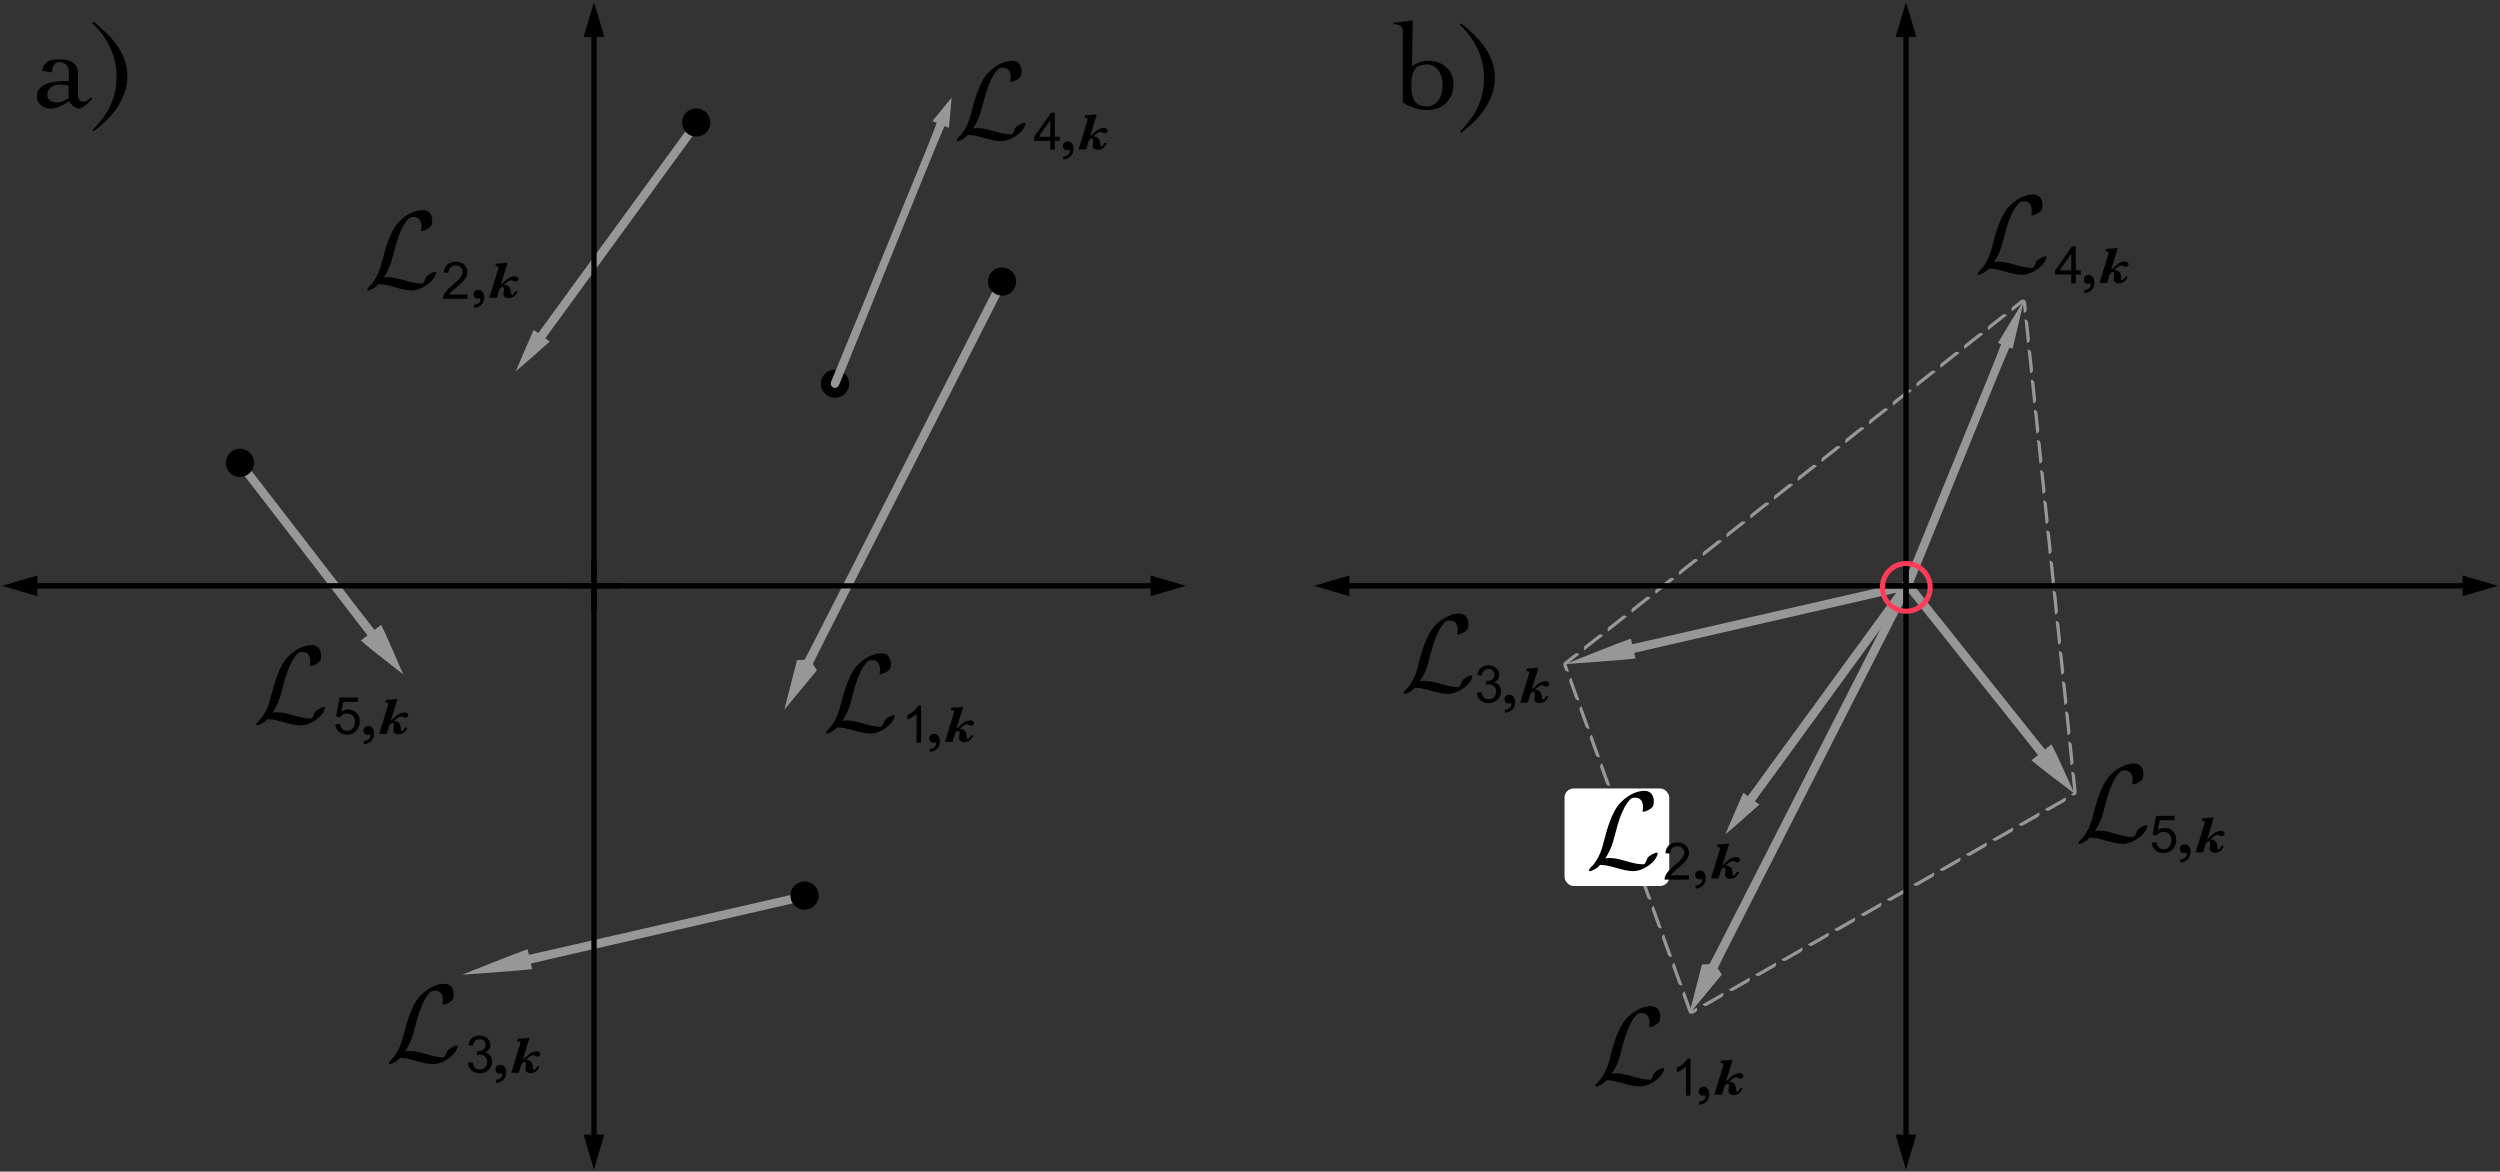 <?xml version="1.0" encoding="UTF-8" standalone="no"?>
<!-- Created with Inkscape (http://www.inkscape.org/) -->

<svg
   xmlns:dc="http://purl.org/dc/elements/1.1/"
   xmlns:cc="http://creativecommons.org/ns#"
   xmlns:rdf="http://www.w3.org/1999/02/22-rdf-syntax-ns#"
   xmlns:svg="http://www.w3.org/2000/svg"
   xmlns="http://www.w3.org/2000/svg"
   xmlns:xlink="http://www.w3.org/1999/xlink"
   xmlns:sodipodi="http://sodipodi.sourceforge.net/DTD/sodipodi-0.dtd"
   xmlns:inkscape="http://www.inkscape.org/namespaces/inkscape"
   id="svg2"
   version="1.1"
   inkscape:version="0.91 r13725"
   xml:space="preserve"
   width="1232.712"
   height="577.705"
   viewBox="0 0 1232.712 577.705"
   sodipodi:docname="vectorspace2.svg"><rect x="0" y="0" width="1232.712" height="577.705" fill="#333333" stroke="none"/><defs
     id="defs6"><g
       id="g4242"><symbol
         id="glyph0-0"
         overflow="visible"><path
           id="path4245"
           d=""
           style="stroke:none;" /></symbol><symbol
         id="glyph0-1"
         overflow="visible"><path
           id="path4248"
           d="M 6.453 -3.328 C 8.391 -6.344 9 -8.641 9.469 -10.547 C 10.719 -15.484 12.078 -19.797 14.312 -22.266 C 14.734 -22.734 15.031 -23.062 16.172 -23.062 C 18.641 -23.062 18.719 -20.578 18.719 -20.078 C 18.719 -19.438 18.547 -18.938 18.547 -18.75 C 18.547 -18.5 18.75 -18.5 18.797 -18.5 C 19.359 -18.5 20.328 -18.891 21.234 -19.547 C 21.875 -20.047 22.203 -20.406 22.203 -21.875 C 22.203 -23.812 21.188 -25.281 19.188 -25.281 C 18.031 -25.281 14.875 -25 11.375 -21.438 C 8.5 -18.5 6.812 -12.047 6.125 -9.359 C 5.484 -6.891 5.203 -5.766 4.125 -3.625 C 3.875 -3.188 2.938 -1.609 2.438 -1.141 C 1.469 -0.25 1.109 0.391 1.109 0.578 C 1.109 0.641 1.188 0.781 1.438 0.781 C 1.578 0.781 2.328 0.641 3.266 0.031 C 3.875 -0.328 3.938 -0.391 4.766 -1.25 C 6.562 -1.219 7.812 -0.891 10.078 -0.25 C 11.906 0.25 13.734 0.781 15.562 0.781 C 18.469 0.781 21.406 -1.406 22.562 -2.969 C 23.266 -3.938 23.484 -4.844 23.484 -4.953 C 23.484 -5.203 23.266 -5.203 23.234 -5.203 C 22.656 -5.203 21.797 -4.812 21.188 -4.375 C 20.219 -3.766 20.156 -3.547 19.938 -2.938 C 19.766 -2.359 19.547 -2.078 19.406 -1.859 C 19.109 -1.438 19.078 -1.438 18.547 -1.438 C 16.812 -1.438 15.031 -1.969 12.656 -2.625 C 11.656 -2.906 9.688 -3.484 7.891 -3.484 C 7.422 -3.484 6.922 -3.438 6.453 -3.328 Z M 6.453 -3.328 "
           style="stroke:none;" /></symbol></g><clipPath
       id="clip1"><path
         id="path4251"
         d="M 0 0 L 24 0 L 24 27.398 L 0 27.398 Z M 0 0 " /></clipPath></defs><sodipodi:namedview
     pagecolor="#ffffff"
     bordercolor="#666666"
     borderopacity="1"
     objecttolerance="10"
     gridtolerance="10"
     guidetolerance="10"
     inkscape:pageopacity="0"
     inkscape:pageshadow="2"
     inkscape:window-width="1713"
     inkscape:window-height="1157"
     id="namedview4"
     showgrid="false"
     inkscape:zoom="1.4142136"
     inkscape:cx="504.99488"
     inkscape:cy="240.9418"
     inkscape:window-x="0"
     inkscape:window-y="0"
     inkscape:window-maximized="0"
     inkscape:current-layer="g10"
     fit-margin-top="1"
     fit-margin-left="1"
     fit-margin-right="1"
     fit-margin-bottom="1" /><g
     id="g10"
     inkscape:groupmode="layer"
     inkscape:label="vectorspace"
     transform="matrix(1.25,0,0,-1.25,-4.788,1200.043)"><path
       d="m 98.672,777.171 64.209,-83.154"
       style="fill:#808080;fill-opacity:1;fill-rule:evenodd;stroke:none"
       id="path52"
       inkscape:connector-curvature="0" /><path
       d="m 100.011,778.211 0.003,-0.004 48.518,-62.777 3.037,-3.877 2.604,2.009 1.833,-3.786 2.941,-6.637 3.884,-9.005 0.05,-0.117 -0.1,0.078 -7.73,6.036 -5.678,4.524 -3.199,2.731 2.603,2.011 -2.983,3.919 -48.464,62.819 -0.003,0.004 -0.334,1.248 0.639,1.123 0.008,0.006 1.248,0.335 1.123,-0.64 z"
       style="fill:#979797;fill-opacity:1;fill-rule:evenodd;stroke:none"
       id="path54"
       inkscape:connector-curvature="0" /><path
       d="m 278.752,911.567 -71.458,-97.996"
       style="fill:#808080;fill-opacity:1;fill-rule:evenodd;stroke:none"
       id="path56"
       inkscape:connector-curvature="0" /><path
       d="m 279.747,912.94 0.008,-0.006 0.67,-1.105 -0.3,-1.257 -0.003,-0.004 -53.938,-74.028 -3.845,-5.231 -3.412,-4.721 1.78,-1.3 -7.019,-6.208 -6.288,-5.419 -0.106,-0.09 0.054,0.128 3.237,7.644 3.765,8.58 1.782,-1.297 3.452,4.693 3.805,5.259 53.995,73.992 1.106,0.67 1.257,-0.3 z"
       style="fill:#979797;fill-opacity:1;fill-rule:evenodd;stroke:none"
       id="path58"
       inkscape:connector-curvature="0" /><path
       d="m 399.011,848.573 -85.788,-168.483"
       style="fill:#808080;fill-opacity:1;fill-rule:evenodd;stroke:none"
       id="path60"
       inkscape:connector-curvature="0" /><path
       d="m 399.776,850.086 0.009,-0.004 0.837,-0.985 -0.098,-1.289 -0.002,-0.004 -64.757,-127.256 -6.072,-11.947 -3.51,-6.958 -1.721,-3.516 1.626,-2.487 -12.865,-15.55 5.008,19.551 2.968,0.148 1.831,3.46 3.562,6.931 6.09,11.938 64.82,127.229 0.986,0.836 1.288,-0.097 z"
       style="fill:#979797;fill-opacity:1;fill-rule:evenodd;stroke:none"
       id="path62"
       inkscape:connector-curvature="0" /><path
       d="m 321.207,606.506 -135.082,-30.971"
       style="fill:#808080;fill-opacity:1;fill-rule:evenodd;stroke:none"
       id="path64"
       inkscape:connector-curvature="0" /><path
       d="m 322.106,607.94 0.752,-1.05 0.002,-0.01 -0.219,-1.274 -1.051,-0.752 -0.005,-0.001 -102.007,-23.422 -6.324,-1.485 0.506,-2.215 -5.45,-0.527 -9.374,-0.734 -12.607,-0.92 -0.204,-0.014 0.189,0.076 11.75,4.665 8.757,3.423 5.136,1.9 0.509,-2.214 6.339,1.419 102.027,23.358 1.274,-0.22 z"
       style="fill:#979797;fill-opacity:1;fill-rule:evenodd;stroke:none"
       id="path66"
       inkscape:connector-curvature="0" /><path
       d="m 399.11,854.559 c 3.073,0 5.568,-2.495 5.568,-5.568 0,-3.073 -2.495,-5.568 -5.568,-5.568 -3.073,0 -5.568,2.495 -5.568,5.568 0,3.073 2.495,5.568 5.568,5.568 z"
       style="fill:#000000;fill-opacity:1;fill-rule:evenodd;stroke:none"
       id="path68"
       inkscape:connector-curvature="0" /><path
       d="m 333.224,814.238 c 3.073,0 5.568,-2.495 5.568,-5.568 0,-3.073 -2.495,-5.568 -5.568,-5.568 -3.073,0 -5.568,2.495 -5.568,5.568 0,3.073 2.495,5.568 5.568,5.568 z"
       style="fill:#000000;fill-opacity:1;fill-rule:evenodd;stroke:none"
       id="path70"
       inkscape:connector-curvature="0" /><path
       d="m 98.496,783.015 c 3.074,0 5.569,-2.495 5.569,-5.568 0,-3.073 -2.495,-5.568 -5.569,-5.568 -3.073,0 -5.568,2.495 -5.568,5.568 0,3.073 2.495,5.568 5.568,5.568 z"
       style="fill:#000000;fill-opacity:1;fill-rule:evenodd;stroke:none"
       id="path72"
       inkscape:connector-curvature="0" /><path
       d="m 321.194,612.327 c 3.073,0 5.568,-2.495 5.568,-5.569 0,-3.073 -2.495,-5.568 -5.568,-5.568 -3.073,0 -5.568,2.495 -5.568,5.568 0,3.074 2.495,5.569 5.568,5.569 z"
       style="fill:#000000;fill-opacity:1;fill-rule:evenodd;stroke:none"
       id="path74"
       inkscape:connector-curvature="0" /><path
       d="m 278.456,917.272 c 3.074,0 5.569,-2.495 5.569,-5.568 0,-3.074 -2.495,-5.569 -5.569,-5.569 -3.073,0 -5.568,2.495 -5.568,5.569 0,3.073 2.495,5.568 5.568,5.568 z"
       style="fill:#000000;fill-opacity:1;fill-rule:evenodd;stroke:none"
       id="path76"
       inkscape:connector-curvature="0" /><g
       id="g4414"
       transform="matrix(1.44,0,0,1.44,-176.747,-417.958)"><use
         height="100%"
         width="100%"
         transform="translate(-247.239,244.662)"
         id="use4275"
         xlink:href="#surface10722"
         inkscape:tiled-clone-of="#surface10722"
         y="0"
         x="0" /><path
         inkscape:connector-curvature="0"
         id="path82"
         style="fill:#000000;fill-opacity:1;fill-rule:nonzero;stroke:none"
         d="m 413.106,915.917 0,2.426 -4.395,0 0,1.14 4.624,6.566 1.016,0 0,-6.566 1.368,0 0,-1.14 -1.368,0 0,-2.426 -1.245,0 z m 0,3.566 0,4.569 -3.172,-4.569 3.172,0 z" /><path
         inkscape:connector-curvature="0"
         id="path84"
         style="fill:#000000;fill-opacity:1;fill-rule:nonzero;stroke:none"
         d="m 416.672,913.266 0,0.829 c 0.433,0 0.837,0.14 1.21,0.419 0.373,0.278 0.56,0.611 0.56,0.998 0,0.231 -0.093,0.346 -0.277,0.346 -0.041,0 -0.124,-0.016 -0.249,-0.049 -0.129,-0.027 -0.23,-0.041 -0.304,-0.041 -0.258,0 -0.499,0.103 -0.722,0.308 -0.223,0.205 -0.335,0.487 -0.335,0.846 0,0.35 0.115,0.651 0.345,0.902 0.231,0.251 0.549,0.377 0.954,0.377 0.493,0 0.884,-0.183 1.172,-0.55 0.288,-0.366 0.432,-0.867 0.432,-1.503 0,-0.889 -0.272,-1.586 -0.816,-2.091 -0.544,-0.504 -1.2,-0.768 -1.97,-0.791 z" /><path
         inkscape:connector-curvature="0"
         id="path86"
         style="fill:#000000;fill-opacity:1;fill-rule:nonzero;stroke:none"
         d="m 420.868,916.017 2.426,7.941 c 0.046,0.148 0.069,0.263 0.069,0.346 0,0.244 -0.288,0.366 -0.864,0.366 l 0.221,0.719 c 1.152,0 1.974,0.065 2.467,0.194 l 0.657,0 -1.832,-6.007 c 1.148,1.111 1.956,1.775 2.426,1.994 0.47,0.219 0.892,0.329 1.265,0.329 0.327,0 0.595,-0.068 0.802,-0.204 0.207,-0.136 0.311,-0.315 0.311,-0.536 0,-0.189 -0.068,-0.355 -0.204,-0.498 -0.136,-0.142 -0.328,-0.214 -0.577,-0.214 -0.217,0 -0.449,0.079 -0.698,0.235 -0.152,0.097 -0.297,0.145 -0.436,0.145 -0.479,0 -1.151,-0.417 -2.018,-1.251 0.374,0 0.718,-0.088 1.034,-0.266 0.315,-0.177 0.531,-0.404 0.646,-0.681 0.115,-0.276 0.196,-0.7 0.242,-1.271 0.027,-0.374 0.117,-0.56 0.269,-0.56 0.226,0 0.514,0.327 0.864,0.981 l 0.636,0 c -0.488,-1.239 -1.304,-1.859 -2.447,-1.859 -0.382,0 -0.712,0.099 -0.988,0.297 -0.276,0.198 -0.415,0.489 -0.415,0.871 0,0.157 0.028,0.396 0.083,0.719 0.051,0.318 0.076,0.537 0.076,0.657 0,0.391 -0.184,0.587 -0.553,0.587 l -0.677,-0.65 -0.733,-2.384 -2.052,0 z" /></g><path
       d="m 238.88,739.654 0.307,-0.733 0,-225.862 0.071,-0.623 2.967,-0.002 -4.083,-13.764 -4.083,13.764 2.967,0.002 0.072,0.623 0,225.862 0.307,0.733 0.732,0.307 0.01,0 0.733,-0.307 z"
       style="fill:#000000;fill-opacity:1;fill-rule:evenodd;stroke:none"
       id="path122"
       inkscape:connector-curvature="0" /><path
       d="m 18.59,730.067 0.632,-0.071 229.03,0 0.732,-0.307 0.307,-0.733 0,-0.01 -0.307,-0.732 -0.732,-0.307 -229.03,0 -0.632,-0.071 -0.002,-2.968 -13.957,4.083 13.957,4.083 0.002,-2.967 z"
       style="fill:#000000;fill-opacity:1;fill-rule:evenodd;stroke:none"
       id="path124"
       inkscape:connector-curvature="0" /><path
       d="m 242.225,945.469 -2.967,-0.002 -0.071,-0.623 0,-225.862 -0.307,-0.733 -0.733,-0.307 -0.01,0 -0.732,0.307 -0.307,0.733 0,225.862 -0.072,0.623 -2.967,0.002 4.083,13.765 4.083,-13.765 z"
       style="fill:#000000;fill-opacity:1;fill-rule:evenodd;stroke:none"
       id="path126"
       inkscape:connector-curvature="0" /><path
       d="m 471.654,728.951 -13.957,-4.083 -0.003,2.968 -0.632,0.071 -229.029,0 -0.733,0.307 -0.307,0.732 0,0.01 0.307,0.733 0.733,0.307 229.029,0 0.632,0.071 0.003,2.967 13.957,-4.083 z"
       style="fill:#000000;fill-opacity:1;fill-rule:evenodd;stroke:none"
       id="path128"
       inkscape:connector-curvature="0" /><path
       d="m 756.123,728.626 46.037,112.888"
       style="fill:#808080;fill-opacity:1;fill-rule:evenodd;stroke:none"
       id="path174"
       inkscape:connector-curvature="0" /><path
       d="m 800.117,832.513 -2.381,-10.109 -1.256,0.511 -2.201,-5.16 -2.361,-5.666 -34.225,-84.104 -10e-4,-0.004 -0.911,-0.917 -1.293,-0.01 -0.01,0.003 -0.916,0.912 -0.011,1.292 34.353,84.057 2.274,5.701 2.036,5.228 -1.256,0.513 5.368,8.891 4.834,7.863 -2.043,-9.001 z"
       style="fill:#979797;fill-opacity:1;fill-rule:evenodd;stroke:none"
       id="path176"
       inkscape:connector-curvature="0" /><path
       d="m 333.177,808.635 46.036,112.888"
       style="fill:#808080;fill-opacity:1;fill-rule:evenodd;stroke:none"
       id="path178"
       inkscape:connector-curvature="0" /><path
       d="m 378.163,909.608 -1.696,0.69 -1.023,-2.274 -1.413,-3.311 -3.574,-8.644 -7.214,-17.749 -14.163,-34.898 -14.105,-34.863 -0.228,-0.564 -0.002,-0.005 -0.91,-0.917 -1.294,-0.01 -0.009,0.004 -0.918,0.912 -0.009,1.291 0.233,0.568 14.298,34.785 14.281,34.849 7.255,17.733 3.49,8.678 1.306,3.354 0.859,2.342 -1.695,0.693 7.581,9.251 -1.05,-11.915 z"
       style="fill:#979797;fill-opacity:1;fill-rule:evenodd;stroke:none"
       id="path180"
       inkscape:connector-curvature="0" /><path
       d="m 756.599,729.166 65.494,-82.125"
       style="fill:#808080;fill-opacity:1;fill-rule:evenodd;stroke:none"
       id="path182"
       inkscape:connector-curvature="0" /><path
       d="m 757.921,730.227 0.004,-0.003 49.488,-62.001 3.096,-3.829 2.572,2.05 1.892,-3.756 3.044,-6.589 4.024,-8.942 0.052,-0.116 -0.102,0.076 -7.822,5.913 -5.747,4.433 -3.242,2.68 2.572,2.052 -3.044,3.871 -49.435,62.043 -0.003,0.004 -0.354,1.243 0.622,1.133 0.008,0.006 1.242,0.354 1.133,-0.622 z"
       style="fill:#979797;fill-opacity:1;fill-rule:evenodd;stroke:none"
       id="path184"
       inkscape:connector-curvature="0" /><path
       d="m 755.916,728.934 -71.457,-97.996"
       style="fill:#808080;fill-opacity:1;fill-rule:evenodd;stroke:none"
       id="path186"
       inkscape:connector-curvature="0" /><path
       d="m 756.911,730.307 0.008,-0.006 0.67,-1.104 -0.3,-1.258 -0.003,-0.004 -53.937,-74.027 -3.845,-5.231 -3.413,-4.722 1.781,-1.299 -7.019,-6.209 -6.288,-5.418 -0.106,-0.091 0.054,0.129 3.237,7.643 3.765,8.581 1.781,-1.298 3.452,4.693 3.806,5.26 53.995,73.991 1.105,0.67 1.257,-0.3 z"
       style="fill:#979797;fill-opacity:1;fill-rule:evenodd;stroke:none"
       id="path188"
       inkscape:connector-curvature="0" /><path
       d="M 755.958,728.522 670.17,560.04"
       style="fill:#808080;fill-opacity:1;fill-rule:evenodd;stroke:none"
       id="path190"
       inkscape:connector-curvature="0" /><path
       d="m 756.723,730.035 0.008,-0.004 0.837,-0.985 -0.097,-1.289 -0.002,-0.004 -64.758,-127.255 -6.072,-11.948 -3.51,-6.958 -1.72,-3.516 1.626,-2.487 -12.865,-15.55 5.007,19.551 2.968,0.148 1.831,3.459 3.562,6.931 6.091,11.938 64.82,127.229 0.985,0.837 1.289,-0.098 z"
       style="fill:#979797;fill-opacity:1;fill-rule:evenodd;stroke:none"
       id="path192"
       inkscape:connector-curvature="0" /><path
       d="m 756.416,729.041 -135.081,-30.971"
       style="fill:#808080;fill-opacity:1;fill-rule:evenodd;stroke:none"
       id="path194"
       inkscape:connector-curvature="0" /><path
       d="m 757.316,730.475 0.752,-1.051 0.002,-0.009 -0.219,-1.274 -1.051,-0.752 -0.005,-10e-4 -102.007,-23.423 -6.325,-1.484 0.507,-2.215 -5.451,-0.528 -9.373,-0.734 -12.608,-0.92 -0.203,-0.014 0.189,0.076 11.749,4.664 8.757,3.423 5.136,1.9 0.509,-2.215 6.34,1.419 102.027,23.357 1.274,-0.219 z"
       style="fill:#979797;fill-opacity:1;fill-rule:evenodd;stroke:none"
       id="path196"
       inkscape:connector-curvature="0" /><path
       d="m 671.118,561.389 2.03,1.158 0,-10e-5 0.161,-0.481 -0.036,-0.506 -0.227,-0.454 -0.383,-0.332 -0.901,-0.514 -0.106,-0.035 -0.096,-0.058 -0.142,-0.022 -0.137,-0.046 -0.112,0.008 -0.111,-0.017 -0.139,0.035 -0.144,0.01 -0.1,0.05 -0.109,0.027 -0.116,0.086 -0.129,0.064 -0.073,0.085 -0.09,0.066 -0.075,0.123 -0.094,0.109 -0.036,0.106 -0.057,0.096 -2.298,6.358 -0.076,0.501 0.122,0.492 0.3,0.408 0.435,0.262 0,0 2.739,-7.58 z m 12.42,7.082 0.161,-0.481 -0.036,-0.506 -0.227,-0.454 -0.383,-0.332 -5.873,-3.348 -0.481,-0.161 -0.506,0.036 -0.453,0.227 -0.333,0.383 0,0 8.131,4.636 z m 10.39,5.924 0.161,-0.481 -0.036,-0.506 -0.227,-0.454 -0.383,-0.332 -5.873,-3.348 -0.481,-0.161 -0.506,0.036 -0.454,0.227 -0.332,0.383 0,0 8.131,4.636 z m -26.433,-2.98 0,0 -0.502,-0.076 -0.492,0.122 -0.408,0.301 -0.262,0.434 -2.298,6.358 -0.076,0.501 0.122,0.492 0.3,0.408 0.435,0.262 0,0 3.181,-8.803 z m 36.823,8.904 0.16,-0.481 -0.036,-0.506 -0.226,-0.454 -0.384,-0.332 -5.872,-3.348 -0.481,-0.161 -0.506,0.036 -0.454,0.227 -0.332,0.383 0,0 8.131,4.636 z m 10.39,5.924 0.16,-0.481 -0.036,-0.506 -0.227,-0.454 -0.383,-0.332 -5.872,-3.348 -0.481,-0.161 -0.506,0.036 -0.454,0.227 -0.332,0.383 0,0 8.131,4.636 z m -51.278,-3.58 0,0 -0.502,-0.076 -0.492,0.122 -0.408,0.301 -0.262,0.434 -2.298,6.358 -0.076,0.501 0.122,0.492 0.3,0.408 0.435,0.262 0,0 3.181,-8.803 z m 61.828,9.023 -0.036,-0.506 -0.227,-0.454 -0.383,-0.332 -5.872,-3.348 -0.482,-0.161 -0.506,0.036 -0.453,0.227 -0.333,0.383 8.131,4.636 0.161,-0.481 z m 10.39,5.925 -0.036,-0.506 -0.227,-0.454 -0.383,-0.333 -5.873,-3.348 -0.481,-0.16 -0.506,0.036 -0.454,0.226 -0.332,0.384 8.131,4.636 0.161,-0.481 z m -76.283,-3.699 0,-10e-4 -0.501,-0.076 -0.493,0.122 -0.408,0.301 -0.262,0.434 -2.298,6.358 -0.076,0.501 0.122,0.493 0.301,0.408 0.434,0.262 0,0 3.181,-8.802 z m 86.672,9.623 -0.035,-0.506 -0.227,-0.454 -0.383,-0.333 -5.873,-3.348 -0.481,-0.16 -0.506,0.036 -0.454,0.226 -0.332,0.384 8.131,4.636 0.16,-0.481 z m 10.39,5.924 -0.036,-0.506 -0.226,-0.454 -0.384,-0.333 -5.872,-3.348 -0.481,-0.16 -0.506,0.036 -0.454,0.226 -0.332,0.384 8.131,4.636 0.16,-0.481 z m -101.127,-4.299 0,-10e-4 -0.501,-0.076 -0.493,0.122 -0.408,0.301 -0.262,0.434 -2.298,6.358 -0.076,0.501 0.122,0.493 0.301,0.408 0.434,0.262 0,0 3.181,-8.802 z m 111.517,10.223 -0.036,-0.506 -0.227,-0.454 -0.383,-0.333 -5.872,-3.348 -0.481,-0.16 -0.506,0.036 -0.454,0.226 -0.333,0.384 8.132,4.636 0.16,-0.481 z m -115.582,1.025 0,-0.001 -0.501,-0.076 -0.493,0.122 -0.408,0.301 -0.262,0.434 -2.298,6.358 -0.076,0.501 0.122,0.493 0.301,0.408 0.434,0.262 0,0 3.181,-8.802 z m 125.972,4.899 -0.036,-0.506 -0.227,-0.454 -0.383,-0.333 -5.872,-3.348 -0.482,-0.16 -0.506,0.036 -0.453,0.226 -0.333,0.384 8.131,4.636 0.161,-0.481 z m 10.39,5.924 -0.036,-0.506 -0.227,-0.454 -0.383,-0.333 -5.873,-3.348 -0.481,-0.16 -0.506,0.036 -0.454,0.226 -0.332,0.384 8.131,4.636 0.161,-0.481 z m -140.427,0.425 0,-10e-4 -0.501,-0.076 -0.493,0.122 -0.408,0.301 -0.262,0.434 -2.298,6.358 -0.076,0.501 0.122,0.493 0.301,0.408 0.434,0.262 0,0 3.181,-8.802 z m 150.816,5.499 -0.035,-0.506 -0.227,-0.454 -0.383,-0.333 -5.873,-3.348 -0.481,-0.16 -0.506,0.036 -0.454,0.226 -0.332,0.384 8.131,4.636 0.16,-0.481 z m 10.39,5.924 -0.036,-0.506 -0.226,-0.454 -0.384,-0.333 -5.872,-3.348 -0.481,-0.16 -0.506,0.036 -0.454,0.226 -0.332,0.384 8.131,4.636 0.16,-0.481 z m -165.271,-0.175 0,-10e-4 -0.501,-0.076 -0.493,0.122 -0.408,0.301 -0.262,0.434 -2.298,6.358 -0.076,0.501 0.122,0.493 0.301,0.408 0.434,0.262 0,0 3.181,-8.802 z m 175.661,6.099 -0.036,-0.506 -0.227,-0.454 -0.383,-0.333 -5.872,-3.348 -0.481,-0.16 -0.506,0.036 -0.454,0.226 -0.333,0.384 8.132,4.636 0.16,-0.481 z m 2.62,10.529 0.448,-0.237 0.324,-0.391 0.149,-0.484 0.695,-6.725 -0.047,-0.505 -0.237,-0.448 -0.391,-0.324 -0.484,-0.149 -0.505,0.047 -0.449,0.237 -0.131,0.158 0.981,0.559 -0.858,8.309 0.505,-0.047 z m -182.346,-5.38 0,0 -0.501,-0.077 -0.493,0.122 -0.408,0.301 -0.262,0.434 -2.298,6.358 -0.076,0.501 0.122,0.493 0.301,0.408 0.434,0.262 0,0 3.181,-8.802 z m 181.117,17.276 0.448,-0.236 0.324,-0.391 0.149,-0.485 0.695,-6.724 -0.047,-0.505 -0.237,-0.448 -0.391,-0.324 -0.485,-0.15 -0.961,9.311 0.505,-0.048 z m -185.182,-6.028 0,0 -0.501,-0.077 -0.493,0.122 -0.408,0.301 -0.262,0.434 -2.298,6.358 -0.076,0.501 0.122,0.493 0.301,0.408 0.434,0.262 0,0 3.181,-8.802 z m 183.952,17.925 0.449,-0.237 0.324,-0.39 0.149,-0.485 0.695,-6.724 -0.047,-0.505 -0.237,-0.449 -0.391,-0.323 -0.485,-0.15 -0.962,9.31 0.505,-0.047 z m -188.017,-6.677 0,0 -0.501,-0.077 -0.493,0.122 -0.408,0.301 -0.262,0.434 -2.298,6.358 -0.076,0.501 0.122,0.493 0.301,0.408 0.434,0.262 0,0 3.181,-8.802 z m 186.788,18.574 0.449,-0.237 0.324,-0.391 0.149,-0.484 0.695,-6.725 -0.048,-0.505 -0.237,-0.448 -0.39,-0.324 -0.485,-0.149 -0.962,9.31 0.505,-0.047 z m -190.853,-7.326 0,0 -0.501,-0.077 -0.493,0.122 -0.408,0.301 -0.262,0.434 -2.298,6.358 -0.076,0.501 0.122,0.493 0.301,0.408 0.434,0.262 0,0 3.181,-8.802 z m 189.624,19.223 0.449,-0.237 0.323,-0.391 0.15,-0.485 0.695,-6.724 -0.048,-0.505 -0.237,-0.448 -0.39,-0.324 -0.485,-0.15 -0.962,9.311 0.505,-0.047 z m -190.023,-0.9 0.387,-0.328 0,0 -5.046,-4 0.993,-2.747 0,0 -0.501,-0.077 -0.493,0.122 -0.408,0.301 -0.262,0.434 -0.551,1.525 -0.075,0.532 0.147,0.516 0.343,0.413 4.026,3.192 0.451,0.232 0.506,0.041 0.483,-0.156 z m 9.372,7.431 0.386,-0.328 -7.334,-5.816 c 0,0 -0.232,0.452 -0.232,0.452 l -0.041,0.505 0.156,0.483 0.328,0.387 5.297,4.2 0.451,0.231 0.506,0.041 0.483,-0.155 z m 179.422,5.365 0.449,-0.237 0.323,-0.39 0.15,-0.485 0.695,-6.724 -0.048,-0.505 -0.237,-0.449 -0.39,-0.323 -0.485,-0.15 -0.962,9.31 0.505,-0.047 z m -170.051,2.065 0.387,-0.328 -7.334,-5.815 -0.232,0.451 -0.041,0.506 0.155,0.483 0.329,0.386 5.297,4.2 0.451,0.232 0.506,0.041 0.482,-0.156 z m 168.822,9.832 0.449,-0.237 0.323,-0.391 0.15,-0.484 0.694,-6.725 -0.047,-0.505 -0.237,-0.448 -0.39,-0.324 -0.485,-0.149 -0.962,9.31 0.505,-0.047 z m -159.45,-2.401 0.387,-0.329 -7.335,-5.815 -0.231,0.452 -0.041,0.505 0.155,0.483 0.328,0.387 5.297,4.199 0.452,0.232 0.505,0.041 0.483,-0.155 z m 9.372,7.43 0.387,-0.328 -7.335,-5.815 -0.231,0.451 -0.042,0.506 0.156,0.483 0.328,0.386 5.297,4.2 0.452,0.231 0.505,0.042 0.483,-0.156 z m 148.849,6.868 0.448,-0.237 0.324,-0.391 0.15,-0.485 0.694,-6.724 -0.047,-0.505 -0.237,-0.448 -0.39,-0.324 -0.485,-0.15 -0.962,9.311 c 0,0 0.505,-0.047 0.505,-0.047 z m -139.477,0.563 0.386,-0.329 -7.334,-5.815 -0.232,0.452 -0.041,0.505 0.156,0.483 0.328,0.387 5.297,4.199 0.451,0.232 0.506,0.041 0.483,-0.155 z m 9.372,7.43 0.386,-0.328 -7.334,-5.815 -0.232,0.451 -0.041,0.506 0.155,0.482 0.329,0.387 5.297,4.2 0.451,0.231 0.506,0.042 0.483,-0.156 z m 128.876,3.903 0.448,-0.237 0.324,-0.39 0.15,-0.485 0.694,-6.724 -0.047,-0.505 -0.237,-0.449 -0.391,-0.323 -0.484,-0.15 c 0,0 -0.962,9.311 -0.962,9.311 l 0,0 0.505,-0.048 z m -119.505,3.528 0.387,-0.329 -7.335,-5.815 -0.231,0.451 -0.041,0.506 0.155,0.483 0.328,0.386 5.298,4.2 0.451,0.232 0.505,0.041 0.483,-0.155 z m 118.276,8.369 0.448,-0.237 0.324,-0.391 0.15,-0.484 0.694,-6.725 -0.047,-0.505 -0.237,-0.448 -0.391,-0.324 -0.484,-0.149 0,0 -0.962,9.31 0,0 0.505,-0.047 z m -108.904,-0.939 0.387,-0.328 -7.335,-5.815 -0.231,0.451 -0.041,0.505 0.155,0.483 0.328,0.387 5.297,4.2 0.452,0.231 0.505,0.041 0.483,-0.155 z m 9.372,7.43 0.386,-0.328 -7.334,-5.815 -0.232,0.451 -0.041,0.506 0.156,0.483 0.328,0.386 5.297,4.2 0.451,0.232 0.506,0.041 0.483,-0.156 z m 98.303,5.406 0.448,-0.237 0.324,-0.391 0.149,-0.485 0.695,-6.724 -0.047,-0.505 -0.237,-0.448 -0.391,-0.324 -0.484,-0.15 0,0 -0.095,0.914 -0.867,8.397 0,0 0.505,-0.047 z m -88.931,2.025 0.386,-0.328 -7.334,-5.816 -0.232,0.452 -0.041,0.505 0.155,0.483 0.329,0.387 5.297,4.2 0.451,0.231 0.506,0.041 0.483,-0.155 z m 87.702,9.871 0.448,-0.237 0.324,-0.39 0.149,-0.485 0.695,-6.724 -0.047,-0.505 -0.237,-0.449 -0.391,-0.323 -0.484,-0.15 -10e-4,0 -0.961,9.311 0,0 0.505,-0.048 z m -78.331,-2.441 0.387,-0.328 -7.334,-5.815 -0.232,0.451 -0.041,0.506 0.155,0.483 0.329,0.386 5.297,4.2 0.451,0.232 0.506,0.041 0.482,-0.156 z m 9.372,7.431 0.387,-0.329 -7.335,-5.815 -0.231,0.452 -0.041,0.505 0.155,0.483 0.328,0.387 5.297,4.199 0.452,0.232 0.505,0.041 0.483,-0.155 z m 67.73,6.907 0.448,-0.237 0.324,-0.391 0.149,-0.484 0.695,-6.724 -0.047,-0.506 -0.237,-0.448 -0.391,-0.324 -0.485,-0.149 0,0 -0.961,9.31 0,0 0.505,-0.047 z m -58.358,0.523 0.387,-0.328 -7.335,-5.815 -0.231,0.451 -0.042,0.506 0.156,0.482 0.328,0.387 5.297,4.2 0.452,0.231 0.505,0.042 0.483,-0.156 z m 9.372,7.431 0.386,-0.329 -7.334,-5.815 -0.232,0.452 -0.041,0.505 0.156,0.483 0.328,0.387 5.297,4.199 0.451,0.232 0.506,0.041 0.483,-0.155 z m 47.756,3.943 0.449,-0.237 0.324,-0.391 0.149,-0.485 0.695,-6.724 -0.047,-0.505 -0.237,-0.448 -0.391,-0.324 -0.485,-0.15 0,0 -0.962,9.311 0,0 0.505,-0.047 z m -38.385,3.487 0.387,-0.328 -7.334,-5.815 -0.232,0.451 -0.041,0.506 0.155,0.482 0.329,0.387 5.297,4.2 0.451,0.231 0.506,0.042 0.482,-0.156 z m 37.156,8.409 0.449,-0.237 0.323,-0.39 0.15,-0.485 0.695,-6.724 -0.048,-0.505 -0.237,-0.449 -0.39,-0.323 -0.485,-0.15 0,0 -0.962,9.311 0,0 0.505,-0.048 z m -27.784,-0.978 0.387,-0.329 -7.335,-5.815 -0.231,0.451 -0.041,0.506 0.155,0.483 0.328,0.386 5.298,4.2 0.451,0.232 0.505,0.041 0.483,-0.155 z m 9.372,7.43 0.387,-0.328 -7.335,-5.815 -0.231,0.451 -0.042,0.505 0.156,0.483 0.328,0.387 5.297,4.2 0.452,0.231 0.505,0.041 0.483,-0.155 z m 17.183,5.445 0.449,-0.237 0.323,-0.391 0.15,-0.484 0.695,-6.724 -0.048,-0.505 -0.237,-0.449 -0.39,-0.324 -0.485,-0.149 0,0 -0.962,9.31 0,0 0.505,-0.047 z m -7.811,1.985 0.386,-0.328 -7.334,-5.815 -0.232,0.451 -0.041,0.506 0.156,0.483 0.328,0.386 5.297,4.2 0.451,0.232 0.506,0.041 0.483,-0.156 z m 7.376,5.685 0.374,-0.406 0.172,-0.524 0.277,-2.68 -0.048,-0.505 -0.237,-0.448 -0.39,-0.324 -0.485,-0.15 0,0 -0.41,3.973 -4.205,-3.334 -0.232,0.452 -0.041,0.505 0.155,0.483 0.329,0.387 3.186,2.526 0.495,0.243 0.552,0.016 0.508,-0.214 z"
       style="fill:#979797;fill-opacity:1;fill-rule:evenodd;stroke:none"
       id="path198"
       inkscape:connector-curvature="0" /><path
       d="m 756.426,739.654 0.306,-0.733 0,-225.862 0.072,-0.623 2.967,-0.002 -4.083,-13.764 -4.083,13.764 2.967,0.002 0.071,0.623 0,225.862 0.307,0.733 0.733,0.307 0.01,0 0.733,-0.307 z"
       style="fill:#000000;fill-opacity:1;fill-rule:evenodd;stroke:none"
       id="path200"
       inkscape:connector-curvature="0" /><path
       d="m 536.136,730.067 0.632,-0.071 229.029,0 0.733,-0.307 0.307,-0.733 0,-0.01 -0.307,-0.732 -0.733,-0.307 -229.029,0 -0.632,-0.071 -0.003,-2.968 -13.957,4.083 13.957,4.083 0.003,-2.967 z"
       style="fill:#000000;fill-opacity:1;fill-rule:evenodd;stroke:none"
       id="path202"
       inkscape:connector-curvature="0" /><path
       d="m 759.771,945.469 -2.967,-0.002 -0.072,-0.623 0,-225.862 -0.306,-0.733 -0.733,-0.307 -0.01,0 -0.733,0.307 -0.307,0.733 0,225.862 -0.071,0.623 -2.967,0.002 4.083,13.765 4.083,-13.765 z"
       style="fill:#000000;fill-opacity:1;fill-rule:evenodd;stroke:none"
       id="path204"
       inkscape:connector-curvature="0" /><path
       d="m 989.2,728.951 -13.957,-4.083 -0.003,2.968 -0.632,0.071 -229.029,0 -0.733,0.307 -0.307,0.732 0,0.01 0.307,0.733 0.733,0.307 229.029,0 0.632,0.071 0.003,2.967 13.957,-4.083 z"
       style="fill:#000000;fill-opacity:1;fill-rule:evenodd;stroke:none"
       id="path206"
       inkscape:connector-curvature="0" /><path
       d="m 755.923,738.75 0.134,-0.003 0.133,-0.004 0.133,-0.006 0.133,-0.007 0.132,-0.01 0.131,-0.011 0.132,-0.012 0.131,-0.014 0.13,-0.016 0.131,-0.017 0.129,-0.019 0.129,-0.021 0.128,-0.022 0.129,-0.024 0.127,-0.025 0.127,-0.027 0.126,-0.028 0.126,-0.03 0.125,-0.032 0.125,-0.033 0.124,-0.034 0.123,-0.036 0.123,-0.037 0.122,-0.039 0.122,-0.04 0.121,-0.042 0.119,-0.043 0.12,-0.045 0.119,-0.046 0.118,-0.047 0.117,-0.049 0.117,-0.05 0.115,-0.052 0.115,-0.053 0.115,-0.054 0.113,-0.056 0.113,-0.056 0.112,-0.059 0.111,-0.059 0.11,-0.061 0.11,-0.062 0.108,-0.063 0.108,-0.065 0.107,-0.066 0.106,-0.067 0.105,-0.068 0.105,-0.07 0.103,-0.071 0.102,-0.072 0.102,-0.073 0.101,-0.074 0.099,-0.076 0.099,-0.076 0.098,-0.078 0.097,-0.079 0.095,-0.08 0.095,-0.081 0.094,-0.083 0.093,-0.083 0.092,-0.085 0.09,-0.085 0.09,-0.087 0.089,-0.087 0.088,-0.089 0.087,-0.09 0.085,-0.091 0.085,-0.092 0.083,-0.093 0.082,-0.093 0.081,-0.095 0.081,-0.096 0.078,-0.097 0.078,-0.098 0.077,-0.099 0.075,-0.099 0.075,-0.101 0.073,-0.101 0.072,-0.103 0.071,-0.103 0.07,-0.105 0.068,-0.105 0.067,-0.105 0.066,-0.108 0.064,-0.107 0.063,-0.109 0.063,-0.109 0.061,-0.111 0.059,-0.111 0.058,-0.112 0.057,-0.112 0.056,-0.114 0.054,-0.114 0.053,-0.115 0.051,-0.116 0.05,-0.116 0.049,-0.118 0.048,-0.118 0.046,-0.119 0.044,-0.119 0.043,-0.12 0.042,-0.121 0.041,-0.121 0.038,-0.122 0.038,-0.123 0.036,-0.124 0.034,-0.124 0.033,-0.124 0.031,-0.125 0.03,-0.126 0.029,-0.127 0.027,-0.127 0.025,-0.127 0.024,-0.128 0.022,-0.129 0.02,-0.129 0.019,-0.129 0.018,-0.13 0.015,-0.131 0.015,-0.131 0.012,-0.131 0.011,-0.131 0.009,-0.133 0.008,-0.133 0.006,-0.133 0.004,-0.133 0.002,-0.133 10e-4,-0.135 -10e-4,-0.134 -0.002,-0.134 -0.004,-0.133 -0.006,-0.132 -0.008,-0.133 -0.009,-0.133 -0.011,-0.131 -0.012,-0.131 -0.015,-0.132 -0.015,-0.13 -0.018,-0.13 -0.019,-0.129 -0.02,-0.13 -0.022,-0.128 -0.024,-0.128 -0.025,-0.128 -0.027,-0.127 -0.029,-0.126 -0.03,-0.126 -0.031,-0.125 -0.033,-0.124 -0.034,-0.125 -0.036,-0.123 -0.038,-0.123 -0.038,-0.122 -0.041,-0.121 -0.042,-0.121 -0.043,-0.12 -0.044,-0.12 -0.046,-0.118 -0.048,-0.118 -0.048,-0.118 -0.051,-0.116 -0.051,-0.116 -0.053,-0.115 -0.054,-0.114 -0.056,-0.114 -0.057,-0.113 -0.058,-0.111 -0.06,-0.112 -0.06,-0.11 -0.063,-0.11 -0.063,-0.108 -0.064,-0.107 -0.066,-0.108 -0.067,-0.106 -0.069,-0.105 -0.069,-0.104 -0.071,-0.104 -0.072,-0.102 -0.073,-0.101 -0.074,-0.101 -0.076,-0.1 -0.077,-0.098 -0.078,-0.099 -0.079,-0.096 -0.079,-0.096 -0.082,-0.095 -0.082,-0.093 -0.083,-0.093 -0.085,-0.093 -0.086,-0.09 -0.086,-0.09 -0.088,-0.089 -0.089,-0.088 -0.089,-0.086 -0.091,-0.085 -0.092,-0.085 -0.093,-0.084 -0.094,-0.082 -0.095,-0.081 -0.095,-0.08 -0.097,-0.079 -0.098,-0.078 -0.099,-0.077 -0.1,-0.075 -0.1,-0.074 -0.101,-0.073 -0.103,-0.072 -0.104,-0.071 -0.104,-0.07 -0.105,-0.068 -0.106,-0.067 -0.107,-0.066 -0.107,-0.065 -0.109,-0.063 -0.11,-0.062 -0.11,-0.061 -0.111,-0.06 -0.112,-0.058 -0.113,-0.057 -0.113,-0.055 -0.115,-0.054 -0.115,-0.053 -0.115,-0.052 -0.117,-0.05 -0.117,-0.049 -0.118,-0.047 -0.119,-0.046 -0.119,-0.045 -0.12,-0.043 -0.122,-0.042 -0.121,-0.04 -0.121,-0.039 -0.123,-0.037 -0.124,-0.036 -0.124,-0.035 -0.125,-0.033 -0.125,-0.031 -0.126,-0.03 -0.126,-0.028 -0.127,-0.027 -0.127,-0.025 -0.129,-0.024 -0.128,-0.022 -0.129,-0.021 -0.13,-0.019 -0.129,-0.017 -0.131,-0.016 -0.131,-0.014 -0.131,-0.013 -0.132,-0.011 -0.133,-0.009 -0.132,-0.007 -0.133,-0.006 -0.133,-0.004 -0.134,-0.003 -0.134,-10e-4 -0.134,10e-4 -0.134,0.003 -0.133,0.004 -0.133,0.006 -0.132,0.007 -0.133,0.009 -0.132,0.011 -0.131,0.013 -0.131,0.014 -0.131,0.016 -0.129,0.017 -0.13,0.019 -0.129,0.021 -0.128,0.022 -0.128,0.024 -0.128,0.025 -0.127,0.027 -0.126,0.028 -0.126,0.03 -0.125,0.031 -0.125,0.033 -0.124,0.035 -0.124,0.036 -0.122,0.037 -0.122,0.039 -0.121,0.04 -0.122,0.042 -0.12,0.043 -0.119,0.045 -0.118,0.046 -0.119,0.047 -0.117,0.049 -0.117,0.05 -0.115,0.052 -0.116,0.053 -0.114,0.054 -0.113,0.055 -0.113,0.057 -0.112,0.058 -0.111,0.06 -0.11,0.061 -0.11,0.062 -0.108,0.063 -0.108,0.065 -0.107,0.066 -0.106,0.067 -0.105,0.068 -0.104,0.07 -0.104,0.071 -0.102,0.072 -0.102,0.073 -0.1,0.074 -0.1,0.075 -0.099,0.077 -0.098,0.078 -0.096,0.079 -0.096,0.08 -0.095,0.081 -0.094,0.082 -0.093,0.084 -0.092,0.084 -0.09,0.086 -0.09,0.087 -0.089,0.087 -0.088,0.089 -0.087,0.09 -0.085,0.091 -0.084,0.091 -0.084,0.093 -0.082,0.094 -0.081,0.095 -0.08,0.096 -0.079,0.097 -0.078,0.098 -0.077,0.098 -0.075,0.1 -0.075,0.101 -0.073,0.101 -0.072,0.103 -0.071,0.103 -0.069,0.104 -0.069,0.106 -0.067,0.105 -0.065,0.107 -0.065,0.108 -0.063,0.109 -0.063,0.109 -0.06,0.11 -0.06,0.112 -0.058,0.111 -0.057,0.113 -0.056,0.114 -0.054,0.114 -0.053,0.115 -0.051,0.116 -0.05,0.116 -0.049,0.117 -0.048,0.118 -0.046,0.119 -0.044,0.12 -0.043,0.12 -0.042,0.121 -0.04,0.121 -0.039,0.122 -0.038,0.123 -0.036,0.123 -0.034,0.125 -0.033,0.124 -0.031,0.125 -0.03,0.126 -0.029,0.126 -0.026,0.127 -0.026,0.128 -0.023,0.128 -0.023,0.128 -0.02,0.129 -0.019,0.13 -0.018,0.13 -0.015,0.13 -0.014,0.131 -0.013,0.132 -0.011,0.132 -0.009,0.132 -0.008,0.132 -0.006,0.133 -0.004,0.134 -0.002,0.134 -10e-4,0.133 10e-4,0.134 0.002,0.134 0.004,0.133 0.006,0.134 0.008,0.132 0.009,0.132 0.011,0.132 0.013,0.131 0.014,0.131 0.015,0.131 0.018,0.13 0.019,0.13 0.02,0.128 0.023,0.129 0.023,0.128 0.026,0.127 0.026,0.127 0.029,0.127 0.03,0.126 0.031,0.125 0.033,0.124 0.034,0.124 0.036,0.124 0.038,0.122 0.039,0.123 0.04,0.121 0.042,0.121 0.043,0.12 0.044,0.119 0.046,0.119 0.048,0.118 0.049,0.118 0.05,0.116 0.051,0.116 0.053,0.115 0.054,0.114 0.056,0.114 0.057,0.112 0.058,0.112 0.06,0.111 0.061,0.111 0.062,0.109 0.063,0.108 0.065,0.109 0.066,0.107 0.066,0.105 0.069,0.105 0.07,0.105 0.07,0.103 0.072,0.103 0.073,0.101 0.075,0.101 0.075,0.1 0.077,0.098 0.077,0.098 0.079,0.097 0.081,0.096 0.081,0.095 0.082,0.094 0.084,0.092 0.084,0.092 0.085,0.091 0.087,0.09 0.088,0.089 0.088,0.087 0.091,0.087 0.091,0.086 0.091,0.084 0.093,0.083 0.094,0.083 0.095,0.081 0.096,0.08 0.097,0.079 0.097,0.077 0.099,0.077 0.1,0.076 0.1,0.074 0.102,0.073 0.103,0.072 0.102,0.071 0.105,0.07 0.105,0.068 0.106,0.067 0.107,0.066 0.108,0.065 0.108,0.063 0.11,0.062 0.11,0.061 0.111,0.059 0.112,0.058 0.113,0.057 0.113,0.056 0.114,0.054 0.116,0.053 0.115,0.052 0.117,0.05 0.117,0.049 0.118,0.047 0.119,0.046 0.12,0.045 0.119,0.043 0.121,0.042 0.122,0.04 0.122,0.039 0.123,0.037 0.123,0.036 0.124,0.034 0.125,0.033 0.125,0.032 0.126,0.03 0.126,0.028 0.127,0.027 0.128,0.025 0.128,0.024 0.128,0.022 0.129,0.021 0.129,0.019 0.131,0.017 0.13,0.016 0.131,0.014 0.132,0.012 0.131,0.011 0.132,0.01 0.133,0.007 0.133,0.006 0.133,0.004 0.134,0.003 0.134,10e-4 0.134,-10e-4 z m -0.243,-2 -0.108,-0.002 -0.108,-0.004 -0.108,-0.004 -0.107,-0.006 -0.107,-0.008 -0.106,-0.009 -0.107,-0.01 -0.105,-0.011 -0.106,-0.013 -0.105,-0.014 -0.104,-0.015 -0.105,-0.017 -0.103,-0.018 -0.104,-0.019 -0.103,-0.02 -0.102,-0.022 -0.102,-0.023 -0.101,-0.024 -0.102,-0.025 -0.1,-0.027 -0.1,-0.028 -0.1,-0.029 -0.099,-0.03 -0.098,-0.031 -0.098,-0.033 -0.098,-0.033 -0.096,-0.035 -0.097,-0.036 -0.096,-0.037 -0.095,-0.039 -0.094,-0.039 -0.094,-0.04 -0.094,-0.042 -0.093,-0.043 -0.092,-0.044 -0.092,-0.044 -0.091,-0.046 -0.09,-0.047 -0.09,-0.048 -0.089,-0.05 -0.088,-0.05 -0.088,-0.051 -0.087,-0.052 -0.087,-0.053 -0.085,-0.055 -0.085,-0.055 -0.084,-0.056 -0.084,-0.057 -0.083,-0.058 -0.082,-0.06 -0.081,-0.06 -0.081,-0.061 -0.08,-0.062 -0.079,-0.063 -0.078,-0.064 -0.078,-0.064 -0.077,-0.066 -0.075,-0.067 -0.076,-0.067 -0.074,-0.068 -0.073,-0.07 -0.073,-0.07 -0.072,-0.071 -0.071,-0.072 -0.07,-0.072 -0.069,-0.074 -0.068,-0.074 -0.068,-0.075 -0.067,-0.076 -0.065,-0.077 -0.065,-0.077 -0.064,-0.079 -0.063,-0.079 -0.062,-0.08 -0.061,-0.08 -0.06,-0.082 -0.059,-0.082 -0.058,-0.082 -0.057,-0.084 -0.057,-0.084 -0.055,-0.085 -0.054,-0.086 -0.053,-0.086 -0.053,-0.087 -0.051,-0.088 -0.05,-0.089 -0.049,-0.089 -0.048,-0.089 -0.047,-0.091 -0.046,-0.091 -0.045,-0.091 -0.044,-0.093 -0.042,-0.093 -0.042,-0.093 -0.041,-0.094 -0.039,-0.095 -0.038,-0.095 -0.037,-0.096 -0.036,-0.096 -0.035,-0.097 -0.034,-0.097 -0.032,-0.098 -0.032,-0.099 -0.03,-0.099 -0.029,-0.099 -0.028,-0.101 -0.026,-0.1 -0.025,-0.101 -0.025,-0.102 -0.022,-0.102 -0.022,-0.102 -0.021,-0.103 -0.019,-0.103 -0.018,-0.104 -0.016,-0.104 -0.015,-0.105 -0.015,-0.105 -0.012,-0.105 -0.012,-0.106 -0.01,-0.106 -0.009,-0.107 -0.007,-0.107 -0.006,-0.107 -0.005,-0.108 -0.003,-0.108 -0.002,-0.108 -10e-4,-0.109 10e-4,-0.108 0.002,-0.109 0.003,-0.108 0.005,-0.107 0.006,-0.108 0.007,-0.107 0.009,-0.106 0.01,-0.106 0.012,-0.106 0.012,-0.106 0.015,-0.105 0.015,-0.104 0.016,-0.104 0.018,-0.104 0.019,-0.103 0.021,-0.103 0.022,-0.103 0.022,-0.102 0.025,-0.101 0.025,-0.101 0.026,-0.101 0.028,-0.1 0.029,-0.099 0.03,-0.099 0.032,-0.099 0.032,-0.098 0.034,-0.097 0.035,-0.097 0.036,-0.096 0.037,-0.096 0.038,-0.095 0.039,-0.095 0.041,-0.094 0.042,-0.094 0.042,-0.092 0.044,-0.093 0.045,-0.091 0.046,-0.091 0.047,-0.091 0.048,-0.089 0.049,-0.09 0.05,-0.088 0.051,-0.088 0.053,-0.087 0.053,-0.086 0.054,-0.086 0.055,-0.085 0.057,-0.084 0.057,-0.084 0.058,-0.083 0.059,-0.082 0.06,-0.081 0.061,-0.081 0.062,-0.079 0.063,-0.08 0.064,-0.078 0.065,-0.077 0.065,-0.077 0.067,-0.076 0.068,-0.075 0.068,-0.075 0.069,-0.073 0.07,-0.073 0.071,-0.071 0.072,-0.071 0.073,-0.071 0.073,-0.069 0.074,-0.068 0.076,-0.068 0.075,-0.066 0.077,-0.066 0.078,-0.065 0.078,-0.063 0.079,-0.063 0.08,-0.062 0.081,-0.061 0.081,-0.061 0.082,-0.059 0.083,-0.058 0.084,-0.057 0.084,-0.056 0.085,-0.056 0.085,-0.054 0.087,-0.053 0.087,-0.052 0.088,-0.051 0.088,-0.051 0.089,-0.049 0.09,-0.048 0.09,-0.047 0.091,-0.046 0.092,-0.045 0.092,-0.043 0.093,-0.043 0.094,-0.042 0.094,-0.04 0.094,-0.04 0.095,-0.038 0.096,-0.037 0.097,-0.036 0.096,-0.035 0.098,-0.033 0.098,-0.033 0.098,-0.031 0.099,-0.03 0.1,-0.029 0.1,-0.028 0.1,-0.027 0.102,-0.025 0.101,-0.024 0.102,-0.023 0.102,-0.022 0.103,-0.02 0.104,-0.019 0.103,-0.018 0.105,-0.017 0.104,-0.015 0.105,-0.014 0.106,-0.013 0.105,-0.011 0.107,-0.01 0.106,-0.009 0.107,-0.008 0.107,-0.006 0.108,-0.005 0.108,-0.003 0.108,-0.002 0.109,-10e-4 0.109,10e-4 0.108,0.002 0.108,0.003 0.108,0.005 0.107,0.006 0.107,0.008 0.107,0.009 0.106,0.01 0.106,0.011 0.105,0.013 0.105,0.014 0.105,0.015 0.104,0.017 0.104,0.018 0.103,0.019 0.103,0.02 0.102,0.022 0.102,0.023 0.102,0.024 0.101,0.025 0.1,0.027 0.1,0.028 0.1,0.029 0.099,0.03 0.098,0.031 0.098,0.033 0.098,0.033 0.097,0.035 0.096,0.036 0.096,0.037 0.095,0.038 0.095,0.04 0.094,0.04 0.093,0.042 0.093,0.043 0.092,0.043 0.092,0.045 0.091,0.046 0.09,0.047 0.09,0.048 0.089,0.049 0.088,0.051 0.088,0.051 0.087,0.052 0.087,0.053 0.085,0.054 0.085,0.056 0.085,0.056 0.083,0.057 0.083,0.058 0.082,0.059 0.081,0.061 0.081,0.061 0.08,0.062 0.079,0.063 0.078,0.063 0.078,0.065 0.077,0.066 0.076,0.066 0.075,0.068 0.074,0.068 0.073,0.069 0.073,0.071 0.072,0.071 0.071,0.071 0.07,0.073 0.069,0.073 0.069,0.075 0.067,0.075 0.067,0.076 0.065,0.077 0.065,0.077 0.064,0.078 0.063,0.08 0.062,0.079 0.061,0.081 0.06,0.081 0.059,0.082 0.058,0.083 0.058,0.084 0.056,0.084 0.055,0.085 0.054,0.086 0.054,0.086 0.052,0.087 0.051,0.088 0.05,0.088 0.049,0.09 0.048,0.089 0.047,0.091 0.046,0.091 0.045,0.091 0.044,0.093 0.043,0.092 0.041,0.094 0.041,0.094 0.039,0.095 0.038,0.095 0.037,0.096 0.036,0.096 0.035,0.097 0.034,0.097 0.032,0.098 0.032,0.099 0.03,0.099 0.029,0.099 0.028,0.1 0.026,0.101 0.026,0.101 0.024,0.101 0.023,0.102 0.021,0.103 0.021,0.103 0.019,0.103 0.018,0.104 0.016,0.104 0.016,0.104 0.014,0.105 0.012,0.106 0.012,0.106 0.01,0.106 0.009,0.106 0.007,0.107 0.006,0.108 0.005,0.107 0.004,0.108 0.002,0.109 0,0.108 0,0.109 -0.002,0.108 -0.004,0.108 -0.005,0.108 -0.006,0.107 -0.007,0.107 -0.009,0.107 -0.01,0.106 -0.012,0.106 -0.012,0.105 -0.014,0.105 -0.016,0.105 -0.016,0.104 -0.018,0.104 -0.019,0.103 -0.021,0.103 -0.021,0.102 -0.023,0.102 -0.024,0.102 -0.026,0.101 -0.026,0.1 -0.028,0.101 -0.029,0.099 -0.03,0.099 -0.032,0.099 -0.032,0.098 -0.034,0.097 -0.035,0.097 -0.036,0.096 -0.037,0.096 -0.038,0.095 -0.039,0.095 -0.041,0.094 -0.041,0.093 -0.043,0.093 -0.044,0.093 -0.045,0.091 -0.046,0.091 -0.047,0.091 -0.048,0.089 -0.049,0.089 -0.05,0.089 -0.051,0.088 -0.052,0.087 -0.054,0.086 -0.054,0.086 -0.055,0.085 -0.056,0.084 -0.058,0.084 -0.058,0.082 -0.059,0.082 -0.06,0.082 -0.061,0.08 -0.062,0.08 -0.063,0.079 -0.064,0.079 -0.065,0.077 -0.065,0.077 -0.067,0.076 -0.067,0.075 -0.069,0.074 -0.069,0.074 -0.07,0.072 -0.071,0.072 -0.072,0.071 -0.073,0.07 -0.073,0.07 -0.074,0.068 -0.075,0.067 -0.076,0.067 -0.077,0.066 -0.078,0.064 -0.078,0.064 -0.079,0.063 -0.08,0.062 -0.081,0.061 -0.081,0.06 -0.082,0.06 -0.083,0.058 -0.083,0.057 -0.085,0.056 -0.085,0.055 -0.085,0.055 -0.087,0.053 -0.087,0.052 -0.088,0.051 -0.088,0.05 -0.089,0.05 -0.09,0.048 -0.09,0.047 -0.091,0.046 -0.092,0.044 -0.092,0.044 -0.093,0.043 -0.093,0.042 -0.094,0.04 -0.095,0.039 -0.095,0.039 -0.096,0.037 -0.096,0.036 -0.097,0.035 -0.098,0.033 -0.098,0.033 -0.098,0.031 -0.099,0.03 -0.1,0.029 -0.1,0.028 -0.1,0.027 -0.101,0.025 -0.102,0.024 -0.102,0.023 -0.102,0.022 -0.103,0.02 -0.103,0.019 -0.104,0.018 -0.104,0.017 -0.105,0.015 -0.105,0.014 -0.105,0.013 -0.106,0.011 -0.106,0.01 -0.107,0.009 -0.107,0.008 -0.107,0.006 -0.108,0.004 -0.108,0.004 -0.108,0.002 -0.109,10e-4 -0.109,-10e-4 z"
       style="fill:#ff3c58;fill-opacity:1;fill-rule:evenodd;stroke:none"
       id="path208"
       inkscape:connector-curvature="0" /><path
       d="m 20.361,932.172 c 0.259,1.004 0.624,1.806 1.093,2.405 0.47,0.599 1.012,1.053 1.628,1.36 0.616,0.308 1.312,0.503 2.089,0.584 0.777,0.081 1.603,0.121 2.478,0.121 0.842,0 1.676,-0.089 2.502,-0.267 0.826,-0.178 1.571,-0.478 2.235,-0.899 0.664,-0.421 1.199,-0.98 1.603,-1.677 0.405,-0.696 0.607,-1.546 0.607,-2.551 l 0,-8.989 c 0,-0.615 0.162,-1.158 0.486,-1.628 0.324,-0.47 0.826,-0.704 1.506,-0.704 0.648,0 1.223,0.186 1.725,0.558 0.502,0.373 0.98,0.737 1.433,1.094 l 0.486,-0.535 c -0.324,-0.324 -0.705,-0.704 -1.142,-1.142 -0.437,-0.437 -0.899,-0.858 -1.385,-1.263 -0.486,-0.405 -0.98,-0.745 -1.482,-1.02 -0.502,-0.276 -0.996,-0.413 -1.482,-0.413 -0.324,0 -0.664,0.105 -1.02,0.315 -0.356,0.211 -0.705,0.462 -1.045,0.754 -0.34,0.291 -0.656,0.599 -0.948,0.923 -0.291,0.324 -0.551,0.599 -0.777,0.826 -1.037,-0.713 -2.203,-1.361 -3.499,-1.944 -1.296,-0.583 -2.559,-0.874 -3.79,-0.874 -0.68,0 -1.336,0.113 -1.968,0.34 -0.632,0.226 -1.19,0.55 -1.676,0.971 -0.486,0.422 -0.875,0.924 -1.166,1.507 -0.291,0.583 -0.437,1.247 -0.437,1.992 0,1.328 0.372,2.389 1.118,3.183 0.745,0.793 1.709,1.401 2.891,1.822 1.182,0.421 2.527,0.705 4.033,0.85 1.506,0.146 3.021,0.235 4.543,0.268 l 0,3.692 c 0,1.199 -0.372,2.122 -1.117,2.77 -0.745,0.648 -1.685,0.972 -2.818,0.972 -0.842,0 -1.506,-0.421 -1.992,-1.263 -0.486,-0.843 -0.729,-1.798 -0.729,-2.867 l -3.984,0.729 z m 10.544,-5.928 c -1.069,0.291 -2.154,0.437 -3.256,0.437 -0.616,0 -1.231,-0.073 -1.847,-0.219 -0.616,-0.146 -1.166,-0.38 -1.652,-0.704 -0.486,-0.324 -0.883,-0.737 -1.19,-1.239 -0.308,-0.503 -0.462,-1.11 -0.462,-1.823 0,-1.101 0.381,-1.887 1.142,-2.356 0.761,-0.47 1.612,-0.705 2.551,-0.705 1.037,0 1.984,0.211 2.843,0.632 0.858,0.421 1.482,0.777 1.871,1.069 l 0,4.908 z"
       style="fill:#000000;fill-opacity:1;fill-rule:nonzero;stroke:none"
       id="path262"
       inkscape:connector-curvature="0" /><path
       d="m 40.381,908.751 c 1.587,1.619 2.972,3.239 4.154,4.859 1.182,1.619 2.162,3.28 2.94,4.98 0.777,1.701 1.361,3.475 1.749,5.321 0.389,1.847 0.583,3.823 0.583,5.928 0,2.203 -0.235,4.284 -0.705,6.244 -0.47,1.96 -1.126,3.815 -1.968,5.564 -0.842,1.749 -1.847,3.393 -3.013,4.932 -1.166,1.539 -2.462,2.988 -3.887,4.349 l 0.632,0.486 c 1.717,-1.426 3.369,-2.908 4.956,-4.446 1.587,-1.539 2.996,-3.183 4.227,-4.932 1.231,-1.75 2.211,-3.628 2.94,-5.637 0.729,-2.008 1.093,-4.195 1.093,-6.56 0,-2.235 -0.372,-4.381 -1.118,-6.438 -0.745,-2.057 -1.733,-4.001 -2.964,-5.831 -1.231,-1.83 -2.64,-3.523 -4.227,-5.078 -1.587,-1.555 -3.239,-2.964 -4.956,-4.227 l -0.437,0.486 z"
       style="fill:#000000;fill-opacity:1;fill-rule:nonzero;stroke:none"
       id="path264"
       inkscape:connector-curvature="0" /><path
       d="m 553.508,951.074 7.58,0.923 c -0.065,-3.045 -0.105,-6.058 -0.121,-9.038 -0.016,-2.98 -0.057,-5.993 -0.122,-9.038 0.875,0.648 1.839,1.166 2.891,1.555 1.053,0.389 2.211,0.583 3.475,0.583 1.425,0 2.745,-0.227 3.96,-0.68 1.215,-0.454 2.268,-1.077 3.158,-1.871 0.891,-0.794 1.588,-1.749 2.09,-2.867 0.502,-1.118 0.753,-2.34 0.753,-3.669 0,-1.717 -0.275,-3.215 -0.826,-4.494 -0.551,-1.28 -1.296,-2.357 -2.235,-3.232 -0.94,-0.874 -2.057,-1.53 -3.353,-1.968 -1.296,-0.437 -2.673,-0.656 -4.13,-0.656 -1.069,0 -2.122,0.122 -3.159,0.365 -1.036,0.243 -1.992,0.534 -2.867,0.875 -0.874,0.34 -1.611,0.68 -2.211,1.02 -0.599,0.34 -0.996,0.607 -1.19,0.802 l 0,27.842 c 0,1.134 -0.308,1.912 -0.923,2.333 -0.616,0.421 -1.539,0.632 -2.77,0.632 l 0,0.583 z m 19.388,-24.733 c 0,1.198 -0.146,2.3 -0.437,3.304 -0.292,1.004 -0.705,1.871 -1.239,2.6 -0.535,0.728 -1.183,1.303 -1.944,1.725 -0.761,0.421 -1.612,0.631 -2.551,0.631 -1.037,0 -1.944,-0.129 -2.721,-0.389 -0.778,-0.259 -1.418,-0.704 -1.92,-1.336 -0.502,-0.631 -0.882,-1.482 -1.142,-2.551 -0.259,-1.069 -0.388,-2.397 -0.388,-3.984 0,-1.588 0.129,-2.908 0.388,-3.961 0.26,-1.052 0.64,-1.895 1.142,-2.526 0.502,-0.632 1.142,-1.085 1.92,-1.361 0.777,-0.275 1.684,-0.413 2.721,-0.413 0.939,0 1.79,0.211 2.551,0.632 0.761,0.421 1.409,0.996 1.944,1.725 0.534,0.729 0.947,1.595 1.239,2.599 0.291,1.005 0.437,2.106 0.437,3.305 z"
       style="fill:#000000;fill-opacity:1;fill-rule:nonzero;stroke:none"
       id="path274"
       inkscape:connector-curvature="0" /><path
       d="m 579.796,908.168 c 1.587,1.619 2.972,3.239 4.154,4.859 1.183,1.619 2.163,3.28 2.94,4.98 0.778,1.701 1.361,3.475 1.749,5.321 0.389,1.846 0.584,3.823 0.584,5.928 0,2.203 -0.235,4.284 -0.705,6.244 -0.47,1.96 -1.126,3.815 -1.968,5.564 -0.842,1.749 -1.846,3.393 -3.013,4.932 -1.166,1.539 -2.462,2.988 -3.887,4.349 l 0.632,0.486 c 1.717,-1.426 3.369,-2.908 4.956,-4.446 1.587,-1.539 2.997,-3.183 4.228,-4.932 1.231,-1.75 2.21,-3.629 2.939,-5.637 0.729,-2.008 1.094,-4.195 1.094,-6.56 0,-2.235 -0.373,-4.381 -1.118,-6.438 -0.745,-2.057 -1.733,-4.001 -2.964,-5.831 -1.231,-1.83 -2.64,-3.523 -4.228,-5.078 -1.587,-1.555 -3.239,-2.964 -4.956,-4.227 l -0.437,0.486 z"
       style="fill:#000000;fill-opacity:1;fill-rule:nonzero;stroke:none"
       id="path276"
       inkscape:connector-curvature="0" /><g
       id="g4396"
       transform="matrix(1.44,0,0,1.44,-142.429,-319.783)"><path
         inkscape:connector-curvature="0"
         id="path92"
         style="fill:#000000;fill-opacity:1;fill-rule:nonzero;stroke:none"
         d="m 193.41,690.352 1.307,0.11 c 0.096,-0.636 0.321,-1.114 0.674,-1.434 0.352,-0.32 0.777,-0.48 1.275,-0.48 0.599,0 1.106,0.226 1.52,0.677 0.415,0.452 0.622,1.051 0.622,1.797 0,0.71 -0.199,1.27 -0.597,1.68 -0.399,0.41 -0.921,0.615 -1.566,0.615 -0.401,0 -0.763,-0.091 -1.085,-0.273 -0.323,-0.182 -0.576,-0.418 -0.76,-0.709 l -1.168,0.152 0.981,5.205 5.039,0 0,-1.189 -4.044,0 -0.546,-2.723 c 0.608,0.424 1.247,0.636 1.915,0.636 0.884,0 1.631,-0.307 2.239,-0.92 0.608,-0.612 0.912,-1.4 0.912,-2.363 0,-0.917 -0.267,-1.71 -0.801,-2.378 -0.65,-0.82 -1.537,-1.23 -2.661,-1.23 -0.922,0 -1.674,0.258 -2.257,0.774 -0.583,0.516 -0.916,1.2 -0.999,2.053 z" /><path
         inkscape:connector-curvature="0"
         id="path94"
         style="fill:#000000;fill-opacity:1;fill-rule:nonzero;stroke:none"
         d="m 201.258,684.951 0,0.83 c 0.434,0 0.837,0.139 1.21,0.418 0.373,0.279 0.56,0.611 0.56,0.998 0,0.231 -0.092,0.346 -0.277,0.346 -0.041,0 -0.124,-0.016 -0.248,-0.048 -0.13,-0.028 -0.231,-0.042 -0.305,-0.042 -0.258,0 -0.498,0.103 -0.722,0.308 -0.223,0.205 -0.335,0.487 -0.335,0.846 0,0.351 0.115,0.651 0.345,0.902 0.231,0.252 0.549,0.377 0.954,0.377 0.493,0 0.884,-0.183 1.172,-0.549 0.288,-0.367 0.432,-0.868 0.432,-1.504 0,-0.889 -0.272,-1.586 -0.816,-2.09 -0.543,-0.505 -1.2,-0.769 -1.97,-0.792 z" /><path
         inkscape:connector-curvature="0"
         id="path96"
         style="fill:#000000;fill-opacity:1;fill-rule:nonzero;stroke:none"
         d="m 205.454,687.702 2.426,7.941 c 0.046,0.148 0.069,0.263 0.069,0.346 0,0.244 -0.288,0.366 -0.864,0.366 l 0.221,0.719 c 1.152,0 1.975,0.065 2.468,0.194 l 0.656,0 -1.831,-6.006 c 1.147,1.11 1.956,1.775 2.426,1.994 0.47,0.218 0.891,0.328 1.264,0.328 0.328,0 0.595,-0.068 0.802,-0.204 0.207,-0.136 0.311,-0.315 0.311,-0.536 0,-0.189 -0.068,-0.355 -0.204,-0.497 -0.136,-0.143 -0.328,-0.215 -0.577,-0.215 -0.216,0 -0.449,0.079 -0.698,0.235 -0.152,0.097 -0.297,0.146 -0.435,0.146 -0.48,0 -1.152,-0.417 -2.019,-1.251 0.374,0 0.718,-0.089 1.034,-0.267 0.315,-0.177 0.531,-0.404 0.646,-0.68 0.115,-0.277 0.196,-0.701 0.242,-1.272 0.028,-0.373 0.117,-0.56 0.269,-0.56 0.226,0 0.514,0.327 0.864,0.981 l 0.636,0 c -0.488,-1.239 -1.304,-1.859 -2.446,-1.859 -0.383,0 -0.712,0.099 -0.989,0.297 -0.276,0.199 -0.415,0.489 -0.415,0.871 0,0.157 0.028,0.397 0.083,0.719 0.051,0.318 0.076,0.537 0.076,0.657 0,0.391 -0.184,0.587 -0.552,0.587 l -0.678,-0.649 -0.732,-2.385 -2.053,0 z" /><use
         height="100%"
         width="100%"
         id="use4277"
         transform="translate(-462.947,16.443)"
         xlink:href="#surface10722"
         inkscape:tiled-clone-of="#surface10722"
         y="0"
         x="0" /></g><g
       id="g4390"
       transform="matrix(1.44,0,0,1.44,-78.871,-289.881)"><path
         inkscape:connector-curvature="0"
         id="path100"
         style="fill:#000000;fill-opacity:1;fill-rule:nonzero;stroke:none"
         d="m 309.759,664.522 -1.244,0 0,7.927 c -0.299,-0.285 -0.692,-0.571 -1.178,-0.857 -0.486,-0.285 -0.923,-0.5 -1.31,-0.642 l 0,1.202 c 0.696,0.327 1.304,0.724 1.825,1.189 0.52,0.465 0.889,0.917 1.105,1.355 l 0.802,0 0,-10.174 z" /><path
         inkscape:connector-curvature="0"
         id="path102"
         style="fill:#000000;fill-opacity:1;fill-rule:nonzero;stroke:none"
         d="m 312.106,662.033 0,0.83 c 0.433,0 0.836,0.139 1.209,0.418 0.374,0.279 0.56,0.611 0.56,0.999 0,0.23 -0.092,0.345 -0.276,0.345 -0.042,0 -0.125,-0.016 -0.249,-0.048 -0.129,-0.028 -0.231,-0.042 -0.304,-0.042 -0.258,0 -0.499,0.103 -0.723,0.308 -0.223,0.205 -0.335,0.487 -0.335,0.847 0,0.35 0.115,0.65 0.346,0.901 0.23,0.252 0.548,0.377 0.954,0.377 0.493,0 0.883,-0.183 1.171,-0.549 0.288,-0.367 0.432,-0.868 0.432,-1.504 0,-0.889 -0.272,-1.586 -0.815,-2.09 -0.544,-0.505 -1.201,-0.769 -1.97,-0.792 z" /><path
         inkscape:connector-curvature="0"
         id="path104"
         style="fill:#000000;fill-opacity:1;fill-rule:nonzero;stroke:none"
         d="m 316.301,664.784 2.426,7.942 c 0.046,0.147 0.069,0.262 0.069,0.345 0,0.244 -0.288,0.366 -0.864,0.366 l 0.221,0.719 c 1.152,0 1.975,0.065 2.468,0.194 l 0.657,0 -1.832,-6.006 c 1.147,1.11 1.956,1.775 2.426,1.994 0.47,0.218 0.892,0.328 1.265,0.328 0.327,0 0.594,-0.068 0.801,-0.204 0.208,-0.136 0.312,-0.314 0.312,-0.536 0,-0.189 -0.068,-0.354 -0.204,-0.497 -0.136,-0.143 -0.329,-0.215 -0.578,-0.215 -0.216,0 -0.449,0.079 -0.698,0.235 -0.152,0.097 -0.297,0.146 -0.435,0.146 -0.479,0 -1.152,-0.417 -2.018,-1.251 0.373,0 0.717,-0.089 1.033,-0.267 0.316,-0.177 0.531,-0.404 0.646,-0.68 0.116,-0.277 0.196,-0.701 0.242,-1.272 0.028,-0.373 0.118,-0.56 0.27,-0.56 0.226,0 0.514,0.327 0.864,0.982 l 0.636,0 c -0.489,-1.24 -1.304,-1.86 -2.447,-1.86 -0.383,0 -0.712,0.099 -0.988,0.298 -0.277,0.198 -0.415,0.488 -0.415,0.87 0,0.157 0.027,0.397 0.083,0.719 0.05,0.318 0.076,0.537 0.076,0.657 0,0.391 -0.185,0.587 -0.553,0.587 l -0.677,-0.649 -0.733,-2.385 -2.053,0 z" /><use
         height="100%"
         width="100%"
         id="use4279"
         transform="translate(-351.007,-6.563)"
         xlink:href="#surface10722"
         inkscape:tiled-clone-of="#surface10722"
         y="0"
         x="0" /></g><g
       id="g4408"
       transform="matrix(1.44,0,0,1.44,-65.201,-262.613)"><path
         inkscape:connector-curvature="0"
         id="path108"
         style="fill:#000000;fill-opacity:1;fill-rule:nonzero;stroke:none"
         d="m 176.115,557.915 1.244,0.166 c 0.143,-0.705 0.386,-1.213 0.729,-1.524 0.343,-0.311 0.761,-0.467 1.255,-0.467 0.585,0 1.079,0.203 1.482,0.608 0.403,0.406 0.605,0.908 0.605,1.507 0,0.571 -0.187,1.043 -0.56,1.413 -0.373,0.371 -0.848,0.556 -1.424,0.556 -0.235,0 -0.527,-0.046 -0.878,-0.138 l 0.139,1.092 c 0.083,-0.009 0.149,-0.014 0.2,-0.014 0.53,0 1.007,0.138 1.431,0.415 0.424,0.277 0.636,0.703 0.636,1.279 0,0.456 -0.155,0.834 -0.463,1.133 -0.309,0.299 -0.708,0.449 -1.196,0.449 -0.484,0 -0.887,-0.152 -1.21,-0.456 -0.322,-0.304 -0.53,-0.76 -0.622,-1.369 l -1.244,0.221 c 0.152,0.834 0.498,1.48 1.037,1.939 0.539,0.459 1.209,0.688 2.011,0.688 0.553,0 1.062,-0.119 1.528,-0.356 0.465,-0.237 0.821,-0.561 1.068,-0.971 0.246,-0.41 0.369,-0.846 0.369,-1.306 0,-0.438 -0.117,-0.836 -0.352,-1.196 -0.235,-0.359 -0.583,-0.645 -1.044,-0.857 0.599,-0.138 1.065,-0.425 1.396,-0.861 0.332,-0.435 0.498,-0.98 0.498,-1.635 0,-0.885 -0.323,-1.635 -0.968,-2.25 -0.645,-0.615 -1.46,-0.923 -2.446,-0.923 -0.89,0 -1.628,0.265 -2.216,0.795 -0.587,0.53 -0.922,1.216 -1.005,2.06 z" /><path
         inkscape:connector-curvature="0"
         id="path110"
         style="fill:#000000;fill-opacity:1;fill-rule:nonzero;stroke:none"
         d="m 183.808,552.423 0,0.829 c 0.433,0 0.836,0.139 1.209,0.418 0.373,0.279 0.56,0.612 0.56,0.999 0,0.23 -0.092,0.346 -0.277,0.346 -0.041,0 -0.124,-0.016 -0.248,-0.048 -0.129,-0.028 -0.231,-0.042 -0.304,-0.042 -0.258,0 -0.499,0.102 -0.723,0.308 -0.223,0.205 -0.335,0.487 -0.335,0.847 0,0.35 0.115,0.651 0.346,0.902 0.23,0.251 0.548,0.377 0.953,0.377 0.493,0 0.884,-0.183 1.172,-0.549 0.288,-0.366 0.432,-0.867 0.432,-1.503 0,-0.889 -0.272,-1.586 -0.816,-2.091 -0.543,-0.505 -1.2,-0.768 -1.969,-0.791 z" /><path
         inkscape:connector-curvature="0"
         id="path112"
         style="fill:#000000;fill-opacity:1;fill-rule:nonzero;stroke:none"
         d="m 188.003,555.174 2.426,7.941 c 0.046,0.147 0.069,0.263 0.069,0.346 0,0.244 -0.288,0.366 -0.864,0.366 l 0.221,0.719 c 1.152,0 1.975,0.065 2.468,0.194 l 0.656,0 -1.831,-6.006 c 1.147,1.111 1.956,1.775 2.426,1.994 0.47,0.219 0.891,0.328 1.265,0.328 0.327,0 0.594,-0.068 0.801,-0.204 0.208,-0.136 0.311,-0.314 0.311,-0.536 0,-0.189 -0.068,-0.355 -0.204,-0.498 -0.136,-0.143 -0.328,-0.214 -0.577,-0.214 -0.216,0 -0.449,0.078 -0.698,0.235 -0.152,0.097 -0.297,0.145 -0.435,0.145 -0.479,0 -1.152,-0.417 -2.018,-1.251 0.373,0 0.717,-0.089 1.033,-0.266 0.316,-0.177 0.531,-0.404 0.646,-0.681 0.115,-0.276 0.196,-0.7 0.242,-1.272 0.028,-0.373 0.118,-0.56 0.27,-0.56 0.225,0 0.513,0.327 0.864,0.982 l 0.635,0 c -0.488,-1.24 -1.304,-1.859 -2.446,-1.859 -0.383,0 -0.712,0.099 -0.989,0.297 -0.276,0.198 -0.414,0.488 -0.414,0.871 0,0.157 0.027,0.396 0.083,0.719 0.05,0.318 0.076,0.537 0.076,0.657 0,0.392 -0.185,0.588 -0.553,0.588 l -0.678,-0.65 -0.732,-2.385 -2.053,0 z" /><use
         height="100%"
         width="100%"
         id="use4281"
         transform="translate(-480.261,-116.037)"
         xlink:href="#surface10722"
         inkscape:tiled-clone-of="#surface10722"
         y="0"
         x="0" /></g><g
       id="g4402"
       transform="matrix(1.44,0,0,1.44,-104.607,-300.084)"><path
         inkscape:connector-curvature="0"
         id="path116"
         style="fill:#000000;fill-opacity:1;fill-rule:nonzero;stroke:none"
         d="m 203.342,794.405 0,-1.196 -6.697,0 c -0.01,0.3 0.039,0.588 0.145,0.864 0.17,0.456 0.443,0.906 0.819,1.348 0.375,0.442 0.918,0.954 1.628,1.534 1.101,0.903 1.845,1.619 2.232,2.146 0.387,0.528 0.581,1.027 0.581,1.497 0,0.493 -0.177,0.909 -0.529,1.247 -0.353,0.339 -0.812,0.508 -1.379,0.508 -0.599,0 -1.078,-0.179 -1.438,-0.539 -0.359,-0.359 -0.541,-0.857 -0.546,-1.493 l -1.278,0.132 c 0.087,0.953 0.417,1.68 0.988,2.18 0.571,0.5 1.339,0.75 2.302,0.75 0.972,0 1.741,-0.269 2.308,-0.809 0.567,-0.539 0.85,-1.207 0.85,-2.004 0,-0.405 -0.083,-0.804 -0.249,-1.196 -0.165,-0.391 -0.441,-0.804 -0.826,-1.237 -0.384,-0.433 -1.024,-1.027 -1.917,-1.783 -0.747,-0.627 -1.226,-1.052 -1.438,-1.275 -0.212,-0.224 -0.387,-0.448 -0.525,-0.674 l 4.969,0 z" /><path
         inkscape:connector-curvature="0"
         id="path118"
         style="fill:#000000;fill-opacity:1;fill-rule:nonzero;stroke:none"
         d="m 205.162,790.762 0,0.829 c 0.433,0 0.836,0.139 1.21,0.418 0.373,0.279 0.559,0.612 0.559,0.999 0,0.23 -0.092,0.346 -0.276,0.346 -0.042,0 -0.124,-0.017 -0.249,-0.049 -0.129,-0.027 -0.23,-0.041 -0.304,-0.041 -0.258,0 -0.499,0.102 -0.722,0.307 -0.224,0.205 -0.335,0.488 -0.335,0.847 0,0.35 0.115,0.651 0.345,0.902 0.23,0.251 0.548,0.377 0.954,0.377 0.493,0 0.883,-0.184 1.171,-0.55 0.288,-0.366 0.432,-0.867 0.432,-1.503 0,-0.889 -0.271,-1.586 -0.815,-2.091 -0.544,-0.504 -1.2,-0.768 -1.97,-0.791 z" /><path
         inkscape:connector-curvature="0"
         id="path120"
         style="fill:#000000;fill-opacity:1;fill-rule:nonzero;stroke:none"
         d="m 209.357,793.513 2.426,7.941 c 0.046,0.147 0.069,0.263 0.069,0.346 0,0.244 -0.288,0.366 -0.863,0.366 l 0.221,0.719 c 1.152,0 1.974,0.064 2.467,0.193 l 0.657,0 -1.832,-6.006 c 1.148,1.11 1.956,1.775 2.426,1.994 0.47,0.219 0.892,0.328 1.265,0.328 0.327,0 0.594,-0.068 0.802,-0.204 0.207,-0.136 0.311,-0.314 0.311,-0.535 0,-0.189 -0.068,-0.355 -0.204,-0.498 -0.136,-0.143 -0.328,-0.214 -0.577,-0.214 -0.217,0 -0.45,0.078 -0.698,0.235 -0.152,0.097 -0.298,0.145 -0.436,0.145 -0.479,0 -1.152,-0.417 -2.018,-1.251 0.373,0 0.718,-0.089 1.033,-0.266 0.316,-0.177 0.531,-0.404 0.647,-0.681 0.115,-0.276 0.195,-0.7 0.241,-1.272 0.028,-0.373 0.118,-0.559 0.27,-0.559 0.226,0 0.514,0.327 0.864,0.981 l 0.636,0 c -0.489,-1.24 -1.304,-1.859 -2.447,-1.859 -0.382,0 -0.712,0.099 -0.988,0.297 -0.277,0.198 -0.415,0.488 -0.415,0.871 0,0.156 0.028,0.396 0.083,0.719 0.051,0.318 0.076,0.536 0.076,0.656 0,0.392 -0.184,0.588 -0.553,0.588 l -0.677,-0.65 -0.733,-2.384 -2.053,0 z" /><use
         height="100%"
         width="100%"
         id="use4283"
         transform="translate(-458.778,121.932)"
         xlink:href="#surface10722"
         inkscape:tiled-clone-of="#surface10722"
         y="0"
         x="0" /></g><g
       id="g4420"
       transform="matrix(1.44,0,0,1.44,-338.478,-374.406)"><path
         inkscape:connector-curvature="0"
         id="path134"
         style="fill:#000000;fill-opacity:1;fill-rule:nonzero;stroke:none;stroke-width:0.5;stroke-linecap:butt;stroke-linejoin:miter;stroke-miterlimit:10;stroke-dasharray:none;stroke-opacity:1"
         d="m 805.104,849.077 0,2.426 -4.396,0 0,1.141 4.624,6.566 1.016,0 0,-6.566 1.369,0 0,-1.141 -1.369,0 0,-2.426 -1.244,0 z m 0,3.567 0,4.568 -3.172,-4.568 3.172,0 z" /><path
         inkscape:connector-curvature="0"
         id="path136"
         style="fill:#000000;fill-opacity:1;fill-rule:nonzero;stroke:none;stroke-width:0.5;stroke-linecap:butt;stroke-linejoin:miter;stroke-miterlimit:10;stroke-dasharray:none;stroke-opacity:1"
         d="m 808.67,846.427 0,0.829 c 0.433,0 0.836,0.139 1.209,0.418 0.374,0.279 0.56,0.612 0.56,0.999 0,0.23 -0.092,0.345 -0.276,0.345 -0.042,0 -0.125,-0.016 -0.249,-0.048 -0.129,-0.028 -0.23,-0.041 -0.304,-0.041 -0.258,0 -0.499,0.102 -0.722,0.307 -0.224,0.205 -0.336,0.487 -0.336,0.847 0,0.35 0.116,0.651 0.346,0.902 0.23,0.251 0.548,0.376 0.954,0.376 0.493,0 0.883,-0.183 1.171,-0.549 0.288,-0.366 0.432,-0.867 0.432,-1.503 0,-0.89 -0.272,-1.587 -0.815,-2.091 -0.544,-0.505 -1.201,-0.768 -1.97,-0.791 z" /><path
         inkscape:connector-curvature="0"
         id="path138"
         style="fill:#000000;fill-opacity:1;fill-rule:nonzero;stroke:none;stroke-width:0.5;stroke-linecap:butt;stroke-linejoin:miter;stroke-miterlimit:10;stroke-dasharray:none;stroke-opacity:1"
         d="m 812.865,849.177 2.426,7.942 c 0.046,0.147 0.069,0.262 0.069,0.345 0,0.245 -0.288,0.367 -0.864,0.367 l 0.222,0.719 c 1.151,0 1.974,0.064 2.467,0.193 l 0.657,0 -1.832,-6.006 c 1.147,1.11 1.956,1.775 2.426,1.994 0.47,0.219 0.892,0.328 1.265,0.328 0.327,0 0.594,-0.068 0.802,-0.204 0.207,-0.136 0.311,-0.314 0.311,-0.535 0,-0.189 -0.068,-0.355 -0.204,-0.498 -0.136,-0.143 -0.329,-0.214 -0.577,-0.214 -0.217,0 -0.45,0.078 -0.699,0.235 -0.152,0.096 -0.297,0.145 -0.435,0.145 -0.479,0 -1.152,-0.417 -2.018,-1.251 0.373,0 0.718,-0.089 1.033,-0.266 0.316,-0.178 0.531,-0.405 0.646,-0.681 0.116,-0.276 0.196,-0.7 0.242,-1.272 0.028,-0.373 0.118,-0.56 0.27,-0.56 0.226,0 0.514,0.328 0.864,0.982 l 0.636,0 c -0.489,-1.24 -1.304,-1.859 -2.447,-1.859 -0.382,0 -0.712,0.099 -0.988,0.297 -0.277,0.198 -0.415,0.488 -0.415,0.871 0,0.156 0.028,0.396 0.083,0.718 0.051,0.318 0.076,0.537 0.076,0.657 0,0.392 -0.184,0.588 -0.553,0.588 l -0.677,-0.65 -0.733,-2.385 -2.053,0 z" /><use
         height="100%"
         width="100%"
         id="use4285"
         transform="translate(144.758,177.822)"
         xlink:href="#surface10722"
         inkscape:tiled-clone-of="#surface10722"
         y="0"
         x="0" /></g><g
       id="g4432"
       transform="matrix(1.44,0,0,1.44,-287.354,-252.255)"><path
         inkscape:connector-curvature="0"
         id="path152"
         style="fill:#000000;fill-opacity:1;fill-rule:nonzero;stroke:none;stroke-width:0.5;stroke-linecap:butt;stroke-linejoin:miter;stroke-miterlimit:10;stroke-dasharray:none;stroke-opacity:1"
         d="m 665.305,541.726 -1.244,0 0,7.928 c -0.299,-0.286 -0.692,-0.571 -1.178,-0.857 -0.486,-0.286 -0.923,-0.5 -1.31,-0.643 l 0,1.203 c 0.696,0.327 1.304,0.724 1.825,1.189 0.521,0.465 0.889,0.917 1.106,1.355 l 0.801,0 0,-10.174 z" /><path
         inkscape:connector-curvature="0"
         id="path154"
         style="fill:#000000;fill-opacity:1;fill-rule:nonzero;stroke:none;stroke-width:0.5;stroke-linecap:butt;stroke-linejoin:miter;stroke-miterlimit:10;stroke-dasharray:none;stroke-opacity:1"
         d="m 667.652,539.238 0,0.829 c 0.433,0 0.836,0.139 1.21,0.418 0.373,0.279 0.559,0.612 0.559,0.999 0,0.23 -0.092,0.346 -0.276,0.346 -0.042,0 -0.124,-0.016 -0.249,-0.048 -0.129,-0.028 -0.23,-0.042 -0.304,-0.042 -0.258,0 -0.499,0.102 -0.722,0.307 -0.224,0.205 -0.335,0.487 -0.335,0.847 0,0.35 0.115,0.651 0.345,0.902 0.23,0.251 0.548,0.377 0.954,0.377 0.493,0 0.883,-0.183 1.171,-0.549 0.288,-0.366 0.432,-0.867 0.432,-1.503 0,-0.889 -0.271,-1.586 -0.815,-2.091 -0.544,-0.504 -1.2,-0.768 -1.97,-0.791 z" /><path
         inkscape:connector-curvature="0"
         id="path156"
         style="fill:#000000;fill-opacity:1;fill-rule:nonzero;stroke:none;stroke-width:0.5;stroke-linecap:butt;stroke-linejoin:miter;stroke-miterlimit:10;stroke-dasharray:none;stroke-opacity:1"
         d="m 671.847,541.989 2.426,7.941 c 0.046,0.147 0.069,0.263 0.069,0.346 0,0.244 -0.287,0.366 -0.863,0.366 l 0.221,0.719 c 1.152,0 1.974,0.065 2.467,0.194 l 0.657,0 -1.832,-6.006 c 1.148,1.111 1.956,1.775 2.426,1.994 0.47,0.219 0.892,0.328 1.265,0.328 0.327,0 0.594,-0.068 0.802,-0.204 0.207,-0.136 0.311,-0.315 0.311,-0.536 0,-0.189 -0.068,-0.355 -0.204,-0.498 -0.136,-0.143 -0.328,-0.214 -0.577,-0.214 -0.217,0 -0.449,0.078 -0.698,0.235 -0.152,0.097 -0.298,0.145 -0.436,0.145 -0.479,0 -1.152,-0.417 -2.018,-1.251 0.373,0 0.718,-0.089 1.033,-0.266 0.316,-0.177 0.531,-0.404 0.647,-0.681 0.115,-0.277 0.195,-0.7 0.241,-1.272 0.028,-0.373 0.118,-0.56 0.27,-0.56 0.226,0 0.514,0.327 0.864,0.982 l 0.636,0 c -0.489,-1.24 -1.304,-1.859 -2.447,-1.859 -0.382,0 -0.712,0.099 -0.988,0.297 -0.277,0.198 -0.415,0.488 -0.415,0.871 0,0.157 0.028,0.396 0.083,0.719 0.051,0.318 0.076,0.537 0.076,0.657 0,0.392 -0.184,0.588 -0.553,0.588 l -0.677,-0.65 -0.733,-2.385 -2.053,0 z" /><use
         height="100%"
         width="100%"
         id="use4287"
         transform="translate(4.539,-129.359)"
         xlink:href="#surface10722"
         inkscape:tiled-clone-of="#surface10722"
         y="0"
         x="0" /></g><g
       id="g4426"
       transform="matrix(1.44,0,0,1.44,-366.159,-288.645)"><path
         inkscape:connector-curvature="0"
         id="path144"
         style="fill:#000000;fill-opacity:1;fill-rule:nonzero;stroke:none;stroke-width:0.5;stroke-linecap:butt;stroke-linejoin:miter;stroke-miterlimit:10;stroke-dasharray:none;stroke-opacity:1"
         d="m 846.367,636.297 1.306,0.111 c 0.097,-0.636 0.321,-1.114 0.674,-1.434 0.352,-0.32 0.778,-0.481 1.275,-0.481 0.599,0 1.106,0.226 1.521,0.678 0.414,0.451 0.622,1.05 0.622,1.797 0,0.709 -0.2,1.269 -0.598,1.679 -0.399,0.41 -0.92,0.615 -1.566,0.615 -0.4,0 -0.762,-0.091 -1.085,-0.273 -0.322,-0.182 -0.576,-0.418 -0.76,-0.708 l -1.168,0.152 0.981,5.204 5.039,0 0,-1.188 -4.043,0 -0.546,-2.723 c 0.608,0.423 1.246,0.635 1.914,0.635 0.885,0 1.631,-0.306 2.24,-0.919 0.608,-0.613 0.912,-1.401 0.912,-2.364 0,-0.917 -0.267,-1.709 -0.802,-2.377 -0.65,-0.82 -1.537,-1.231 -2.661,-1.231 -0.921,0 -1.674,0.259 -2.256,0.775 -0.583,0.516 -0.916,1.2 -0.999,2.052 z" /><path
         inkscape:connector-curvature="0"
         id="path146"
         style="fill:#000000;fill-opacity:1;fill-rule:nonzero;stroke:none;stroke-width:0.5;stroke-linecap:butt;stroke-linejoin:miter;stroke-miterlimit:10;stroke-dasharray:none;stroke-opacity:1"
         d="m 854.215,630.897 0,0.829 c 0.433,0 0.836,0.14 1.209,0.418 0.374,0.279 0.56,0.612 0.56,0.999 0,0.231 -0.092,0.346 -0.276,0.346 -0.042,0 -0.125,-0.016 -0.249,-0.049 -0.129,-0.027 -0.23,-0.041 -0.304,-0.041 -0.258,0 -0.499,0.102 -0.722,0.307 -0.224,0.205 -0.336,0.488 -0.336,0.847 0,0.35 0.116,0.651 0.346,0.902 0.23,0.251 0.548,0.377 0.954,0.377 0.493,0 0.883,-0.183 1.171,-0.55 0.288,-0.366 0.432,-0.867 0.432,-1.503 0,-0.889 -0.272,-1.586 -0.815,-2.091 -0.544,-0.504 -1.201,-0.768 -1.97,-0.791 z" /><path
         inkscape:connector-curvature="0"
         id="path148"
         style="fill:#000000;fill-opacity:1;fill-rule:nonzero;stroke:none;stroke-width:0.5;stroke-linecap:butt;stroke-linejoin:miter;stroke-miterlimit:10;stroke-dasharray:none;stroke-opacity:1"
         d="m 858.41,633.648 2.426,7.941 c 0.046,0.148 0.069,0.263 0.069,0.346 0,0.244 -0.288,0.366 -0.864,0.366 l 0.221,0.719 c 1.152,0 1.975,0.064 2.468,0.193 l 0.657,0 -1.832,-6.006 c 1.147,1.111 1.956,1.775 2.426,1.994 0.47,0.219 0.892,0.328 1.265,0.328 0.327,0 0.594,-0.067 0.802,-0.203 0.207,-0.136 0.311,-0.315 0.311,-0.536 0,-0.189 -0.068,-0.355 -0.204,-0.498 -0.136,-0.143 -0.329,-0.214 -0.577,-0.214 -0.217,0 -0.45,0.078 -0.699,0.235 -0.152,0.097 -0.297,0.145 -0.435,0.145 -0.479,0 -1.152,-0.417 -2.018,-1.251 0.373,0 0.717,-0.089 1.033,-0.266 0.316,-0.177 0.531,-0.404 0.646,-0.681 0.116,-0.276 0.196,-0.7 0.242,-1.271 0.028,-0.374 0.118,-0.56 0.27,-0.56 0.226,0 0.514,0.327 0.864,0.981 l 0.636,0 c -0.489,-1.239 -1.304,-1.859 -2.447,-1.859 -0.383,0 -0.712,0.099 -0.988,0.297 -0.277,0.198 -0.415,0.489 -0.415,0.871 0,0.157 0.028,0.396 0.083,0.719 0.05,0.318 0.076,0.537 0.076,0.656 0,0.392 -0.184,0.588 -0.553,0.588 l -0.677,-0.65 -0.733,-2.384 -2.053,0 z" /><use
         height="100%"
         width="100%"
         id="use4291"
         transform="translate(191.609,-37.613)"
         xlink:href="#surface10722"
         inkscape:tiled-clone-of="#surface10722"
         y="0"
         x="0" /></g><g
       id="g4444"
       transform="matrix(1.44,0,0,1.44,-356.491,-283.687)"><path
         inkscape:connector-curvature="0"
         id="path160"
         style="fill:#000000;fill-opacity:1;fill-rule:nonzero;stroke:none;stroke-width:0.5;stroke-linecap:butt;stroke-linejoin:miter;stroke-miterlimit:10;stroke-dasharray:none;stroke-opacity:1"
         d="m 654.776,673.952 1.244,0.166 c 0.143,-0.705 0.386,-1.213 0.729,-1.524 0.343,-0.311 0.762,-0.467 1.255,-0.467 0.585,0 1.079,0.203 1.482,0.609 0.403,0.405 0.605,0.907 0.605,1.506 0,0.572 -0.187,1.043 -0.56,1.414 -0.373,0.371 -0.848,0.556 -1.424,0.556 -0.235,0 -0.527,-0.046 -0.878,-0.138 l 0.139,1.092 c 0.083,-0.009 0.149,-0.014 0.2,-0.014 0.53,0 1.007,0.138 1.431,0.415 0.424,0.276 0.636,0.703 0.636,1.279 0,0.456 -0.155,0.834 -0.463,1.133 -0.309,0.3 -0.708,0.449 -1.196,0.449 -0.484,0 -0.887,-0.152 -1.21,-0.456 -0.322,-0.304 -0.53,-0.76 -0.622,-1.368 l -1.244,0.221 c 0.152,0.834 0.498,1.48 1.037,1.939 0.539,0.458 1.21,0.687 2.011,0.687 0.553,0 1.062,-0.118 1.528,-0.356 0.465,-0.237 0.821,-0.561 1.068,-0.971 0.246,-0.41 0.369,-0.845 0.369,-1.306 0,-0.438 -0.117,-0.836 -0.352,-1.196 -0.235,-0.359 -0.583,-0.645 -1.044,-0.857 0.599,-0.138 1.065,-0.425 1.396,-0.86 0.332,-0.436 0.498,-0.981 0.498,-1.635 0,-0.885 -0.323,-1.635 -0.968,-2.25 -0.645,-0.615 -1.46,-0.922 -2.446,-0.922 -0.89,0 -1.628,0.265 -2.216,0.794 -0.587,0.53 -0.922,1.217 -1.005,2.06 z" /><path
         inkscape:connector-curvature="0"
         id="path162"
         style="fill:#000000;fill-opacity:1;fill-rule:nonzero;stroke:none;stroke-width:0.5;stroke-linecap:butt;stroke-linejoin:miter;stroke-miterlimit:10;stroke-dasharray:none;stroke-opacity:1"
         d="m 662.469,668.46 0,0.83 c 0.433,0 0.836,0.139 1.209,0.418 0.373,0.278 0.56,0.611 0.56,0.998 0,0.231 -0.092,0.346 -0.276,0.346 -0.042,0 -0.125,-0.016 -0.249,-0.048 -0.129,-0.028 -0.231,-0.042 -0.304,-0.042 -0.258,0 -0.499,0.103 -0.723,0.308 -0.223,0.205 -0.335,0.487 -0.335,0.846 0,0.351 0.115,0.651 0.346,0.902 0.23,0.251 0.548,0.377 0.953,0.377 0.494,0 0.884,-0.183 1.172,-0.549 0.288,-0.367 0.432,-0.868 0.432,-1.504 0,-0.889 -0.272,-1.586 -0.816,-2.09 -0.543,-0.505 -1.2,-0.769 -1.969,-0.792 z" /><path
         inkscape:connector-curvature="0"
         id="path164"
         style="fill:#000000;fill-opacity:1;fill-rule:nonzero;stroke:none;stroke-width:0.5;stroke-linecap:butt;stroke-linejoin:miter;stroke-miterlimit:10;stroke-dasharray:none;stroke-opacity:1"
         d="m 666.664,671.211 2.426,7.941 c 0.046,0.148 0.069,0.263 0.069,0.346 0,0.244 -0.288,0.366 -0.864,0.366 l 0.221,0.719 c 1.152,0 1.975,0.065 2.468,0.194 l 0.656,0 -1.831,-6.007 c 1.147,1.111 1.956,1.776 2.426,1.994 0.47,0.219 0.891,0.329 1.265,0.329 0.327,0 0.594,-0.068 0.801,-0.204 0.208,-0.136 0.311,-0.315 0.311,-0.536 0,-0.189 -0.068,-0.355 -0.204,-0.497 -0.135,-0.143 -0.328,-0.215 -0.577,-0.215 -0.216,0 -0.449,0.079 -0.698,0.235 -0.152,0.097 -0.297,0.145 -0.435,0.145 -0.479,0 -1.152,-0.417 -2.018,-1.251 0.373,0 0.717,-0.088 1.033,-0.266 0.316,-0.177 0.531,-0.404 0.646,-0.68 0.115,-0.277 0.196,-0.701 0.242,-1.272 0.028,-0.373 0.118,-0.56 0.27,-0.56 0.225,0 0.513,0.327 0.864,0.981 l 0.635,0 c -0.488,-1.239 -1.304,-1.859 -2.446,-1.859 -0.383,0 -0.712,0.099 -0.989,0.297 -0.276,0.199 -0.414,0.489 -0.414,0.871 0,0.157 0.027,0.397 0.083,0.719 0.05,0.318 0.076,0.537 0.076,0.657 0,0.391 -0.185,0.587 -0.553,0.587 l -0.678,-0.65 -0.732,-2.384 -2.053,0 z" /><g
         inkscape:tile-y0="-240.70566"
         inkscape:tile-x0="248.18102"
         inkscape:tile-h="32.578125"
         inkscape:tile-w="27.96875"
         inkscape:tile-cy="-224.4166"
         inkscape:tile-cx="262.16539"
         transform="matrix(0.844,0,0,-0.844,634.057,696.413)"
         id="surface10722"><g
           style="clip-rule:nonzero"
           clip-path="url(#clip1)"
           id="g4254"><g
             style="fill:#000000;fill-opacity:1"
             id="g4256"><use
               height="100%"
               width="100%"
               xlink:href="#glyph0-1"
               x="-0.375"
               y="26.248"
               id="use4258" /></g></g></g></g><rect
       ry="3.578"
       rx="3.578"
       transform="scale(1,-1)"
       y="-649.005"
       x="620.993"
       height="38.467"
       width="41.295"
       id="rect4455"
       style="opacity:1;fill:#ffffff;fill-opacity:1;stroke:none;stroke-width:0.4;stroke-linecap:butt;stroke-linejoin:round;stroke-miterlimit:4;stroke-dasharray:none;stroke-dashoffset:0;stroke-opacity:1" /><g
       id="g4438"
       transform="matrix(1.44,0,0,1.44,-306.044,-279.117)"><path
         inkscape:connector-curvature="0"
         id="path168"
         style="fill:#000000;fill-opacity:1;fill-rule:nonzero;stroke:none;stroke-width:0.5;stroke-linecap:butt;stroke-linejoin:miter;stroke-miterlimit:10;stroke-dasharray:none;stroke-opacity:1"
         d="m 677.866,620.761 0,-1.196 -6.697,0 c -0.009,0.3 0.039,0.588 0.145,0.864 0.171,0.456 0.444,0.905 0.819,1.348 0.376,0.442 0.918,0.954 1.628,1.534 1.101,0.903 1.845,1.619 2.232,2.146 0.387,0.528 0.581,1.027 0.581,1.497 0,0.493 -0.176,0.909 -0.529,1.247 -0.352,0.339 -0.812,0.508 -1.379,0.508 -0.599,0 -1.078,-0.18 -1.437,-0.539 -0.36,-0.359 -0.542,-0.857 -0.546,-1.493 l -1.279,0.131 c 0.088,0.954 0.417,1.681 0.988,2.181 0.572,0.5 1.339,0.75 2.302,0.75 0.972,0 1.742,-0.27 2.308,-0.809 0.567,-0.539 0.851,-1.207 0.851,-2.004 0,-0.405 -0.083,-0.804 -0.249,-1.196 -0.166,-0.391 -0.441,-0.804 -0.826,-1.237 -0.385,-0.433 -1.024,-1.027 -1.918,-1.783 -0.747,-0.627 -1.226,-1.052 -1.438,-1.275 -0.212,-0.224 -0.387,-0.448 -0.525,-0.674 l 4.969,0 z" /><path
         inkscape:connector-curvature="0"
         id="path170"
         style="fill:#000000;fill-opacity:1;fill-rule:nonzero;stroke:none;stroke-width:0.5;stroke-linecap:butt;stroke-linejoin:miter;stroke-miterlimit:10;stroke-dasharray:none;stroke-opacity:1"
         d="m 679.686,617.118 0,0.829 c 0.433,0 0.837,0.139 1.21,0.418 0.373,0.279 0.56,0.612 0.56,0.999 0,0.23 -0.092,0.345 -0.277,0.345 -0.041,0 -0.124,-0.016 -0.249,-0.048 -0.129,-0.028 -0.23,-0.041 -0.304,-0.041 -0.258,0 -0.498,0.102 -0.722,0.307 -0.223,0.205 -0.335,0.487 -0.335,0.847 0,0.35 0.115,0.651 0.345,0.902 0.231,0.251 0.549,0.377 0.954,0.377 0.493,0 0.884,-0.184 1.172,-0.55 0.288,-0.366 0.432,-0.867 0.432,-1.503 0,-0.89 -0.272,-1.586 -0.816,-2.091 -0.544,-0.505 -1.2,-0.768 -1.97,-0.791 z" /><path
         inkscape:connector-curvature="0"
         id="path172"
         style="fill:#000000;fill-opacity:1;fill-rule:nonzero;stroke:none;stroke-width:0.5;stroke-linecap:butt;stroke-linejoin:miter;stroke-miterlimit:10;stroke-dasharray:none;stroke-opacity:1"
         d="m 683.882,619.868 2.426,7.942 c 0.046,0.147 0.069,0.263 0.069,0.346 0,0.244 -0.288,0.366 -0.864,0.366 l 0.221,0.719 c 1.152,0 1.974,0.064 2.467,0.193 l 0.657,0 -1.832,-6.006 c 1.148,1.11 1.956,1.775 2.426,1.994 0.47,0.219 0.892,0.328 1.265,0.328 0.327,0 0.595,-0.068 0.802,-0.204 0.207,-0.136 0.311,-0.314 0.311,-0.535 0,-0.189 -0.068,-0.355 -0.204,-0.498 -0.136,-0.143 -0.328,-0.214 -0.577,-0.214 -0.217,0 -0.449,0.078 -0.698,0.235 -0.152,0.097 -0.297,0.145 -0.435,0.145 -0.48,0 -1.152,-0.417 -2.019,-1.251 0.374,0 0.718,-0.089 1.034,-0.266 0.315,-0.178 0.531,-0.404 0.646,-0.681 0.115,-0.276 0.196,-0.7 0.242,-1.272 0.027,-0.373 0.117,-0.56 0.269,-0.56 0.226,0 0.514,0.328 0.864,0.982 l 0.636,0 c -0.488,-1.24 -1.304,-1.859 -2.447,-1.859 -0.382,0 -0.711,0.099 -0.988,0.297 -0.276,0.198 -0.415,0.488 -0.415,0.871 0,0.156 0.028,0.396 0.083,0.719 0.051,0.317 0.076,0.536 0.076,0.656 0,0.392 -0.184,0.588 -0.553,0.588 l -0.677,-0.65 -0.733,-2.385 -2.052,0 z" /><use
         height="100%"
         width="100%"
         id="use4289"
         transform="translate(15.746,-51.713)"
         xlink:href="#surface10722"
         inkscape:tiled-clone-of="#surface10722"
         y="0"
         x="0" /></g></g></svg>
